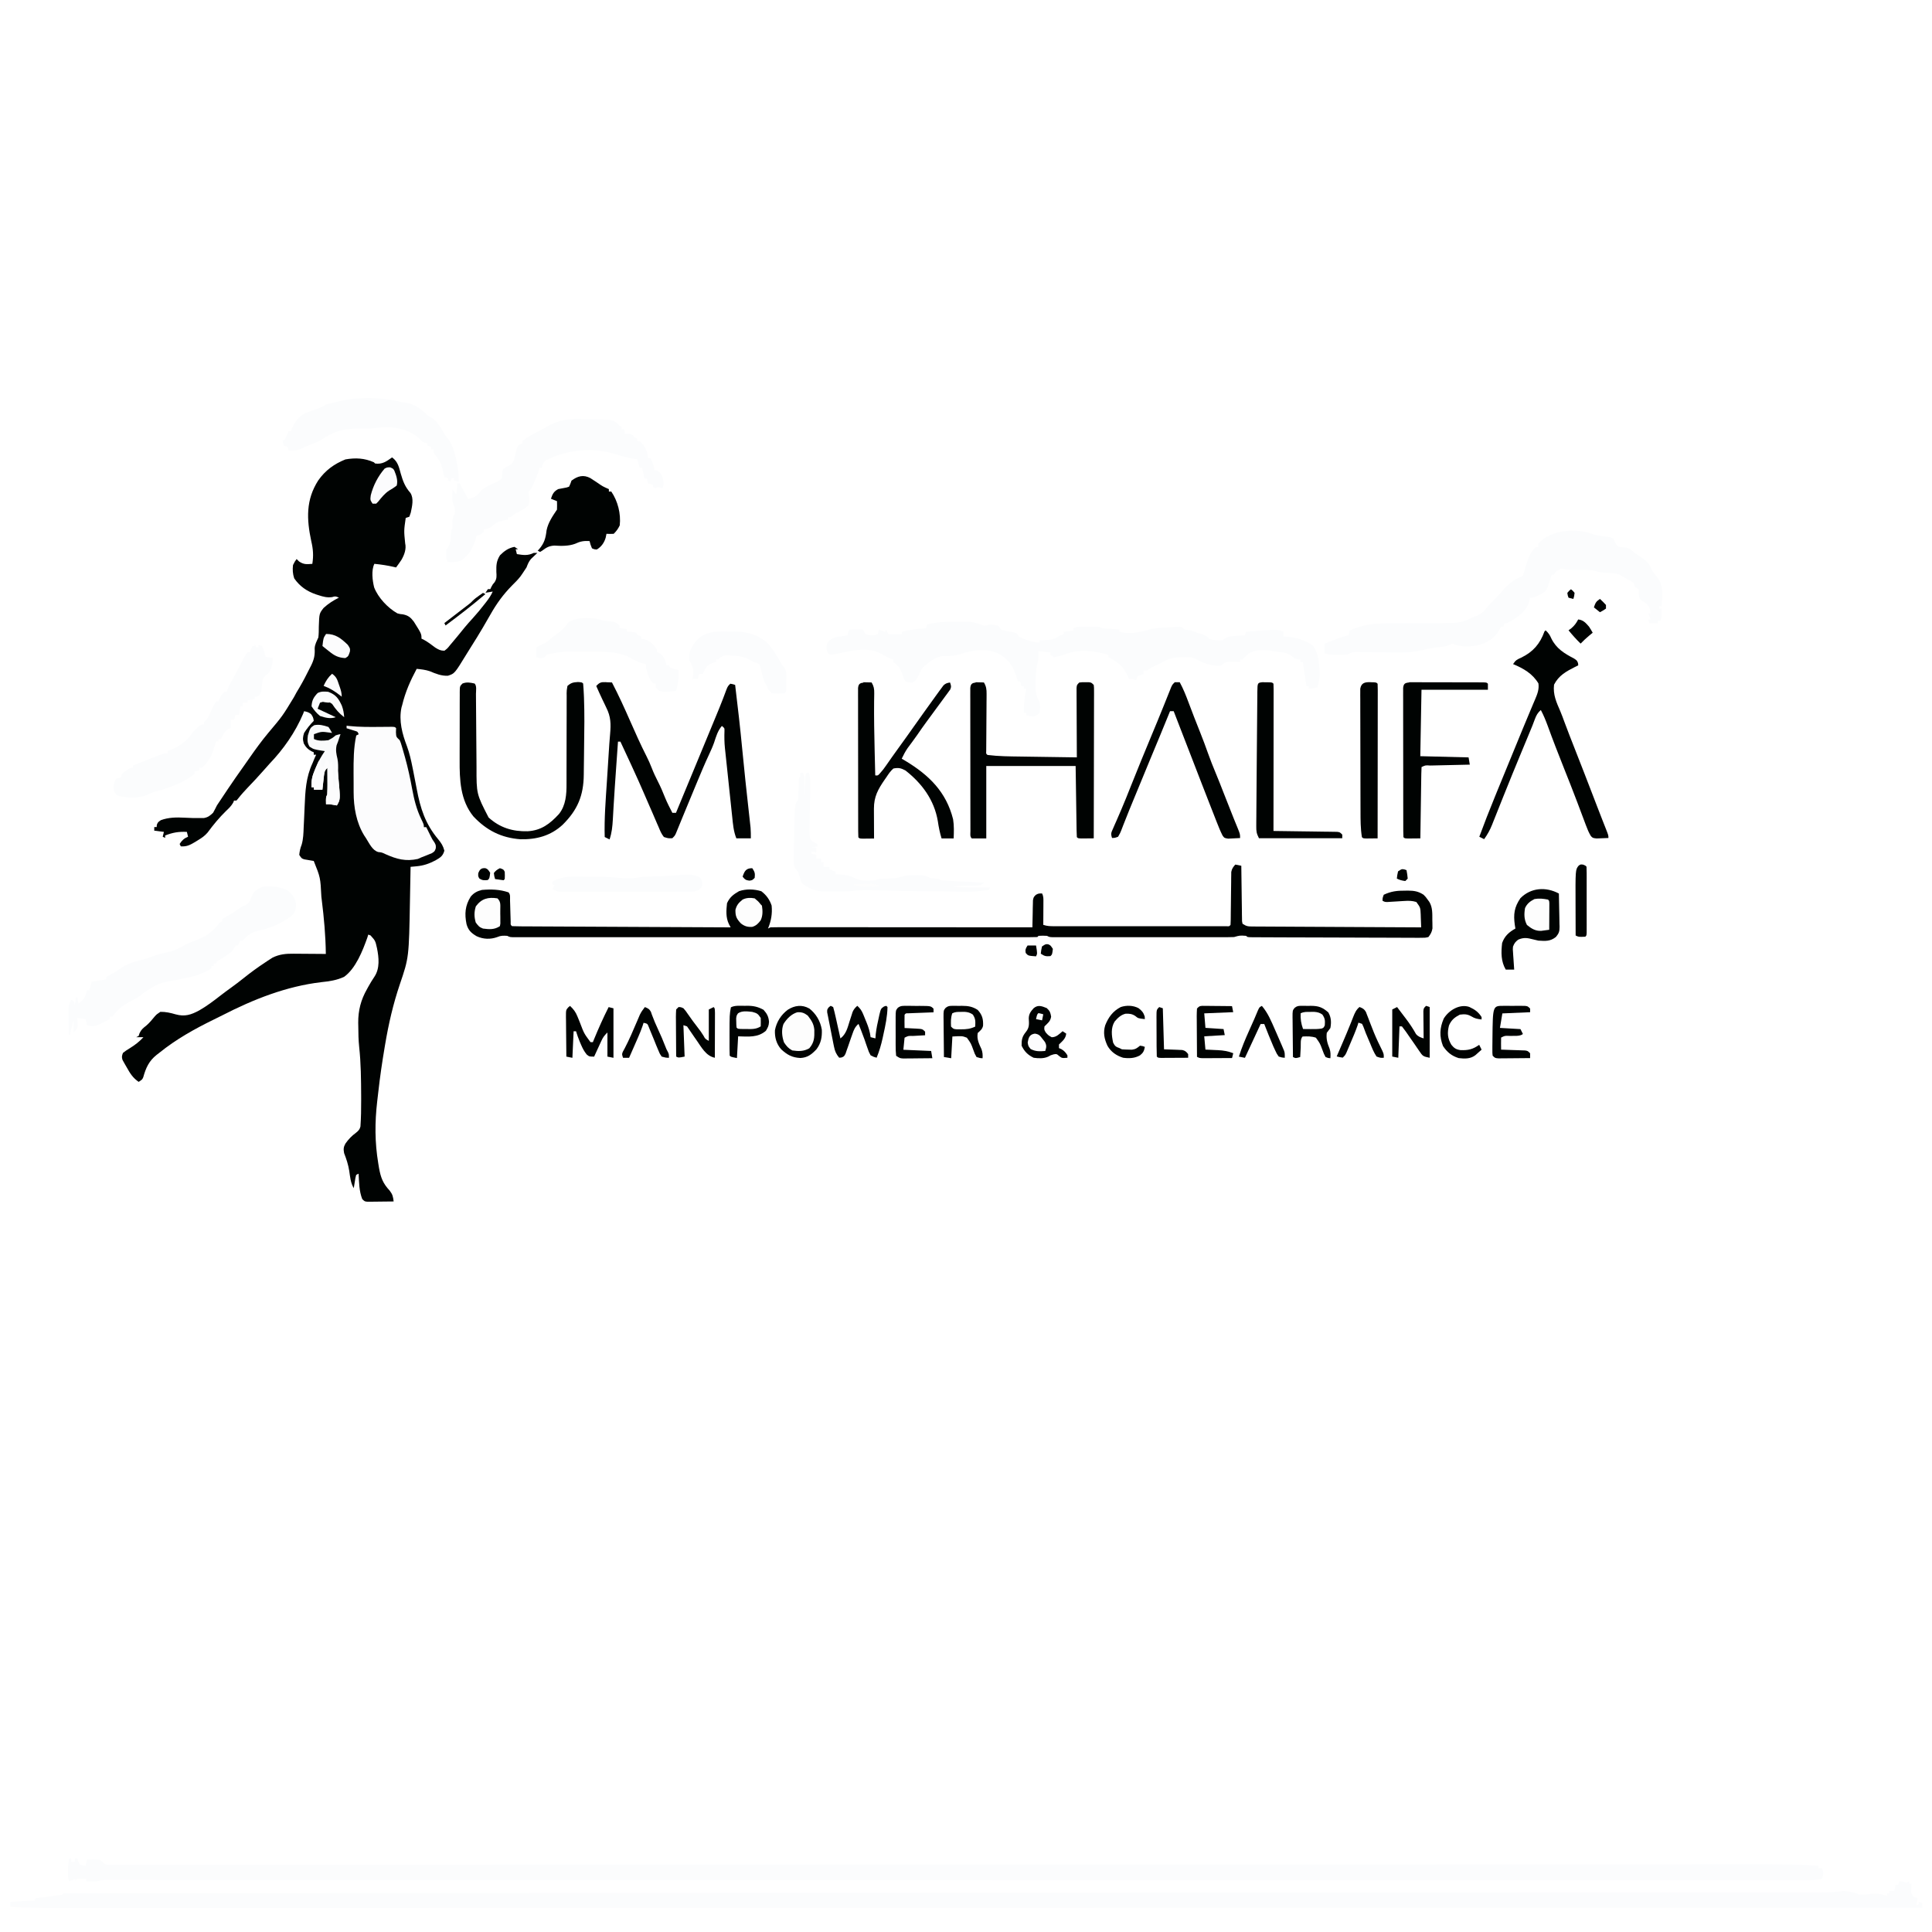 <?xml version="1.0" encoding="UTF-8"?>
<svg version="1.1" viewBox="0 0 1600 1560" width="1280" height="1280" xmlns="http://www.w3.org/2000/svg">
<path transform="translate(0)" d="m0 0h1600v1560h-1600v-1560z" fill="#FFF"/>
<path transform="translate(325,359)" d="m0 0c4.59 3.58 5.41 7.88 6.88 13.2 1.83 6.35 3.57 11 7.99 16 3.03 4.67 1.38 11.2 0.32 16.3-0.392 1.13-0.784 2.27-1.19 3.44-0.99 0.33-1.98 0.66-3 1-1.52 10.5-1.52 10.5-0.457 21 1.08 4.74-0.679 9.49-3.02 13.6-1.46 2.18-2.95 4.32-4.53 6.41-0.545-0.133-1.09-0.266-1.65-0.402-5.45-1.28-10.8-2.07-16.3-2.6-2.66 5.31-1.61 13.8-0.188 19.5 3.3 8.55 11.3 17 19.2 21.5 2.29 0.626 2.29 0.626 4.5 0.812 4.44 0.872 6.45 2.46 9.15 6.04 6.35 10.1 6.35 10.1 6.35 14.1 0.558 0.257 1.12 0.513 1.69 0.777 3.51 1.86 6.59 4.3 9.77 6.66 2.72 1.67 4.33 2.57 7.54 2.56 2.51-1.92 2.51-1.92 4.75-4.75 0.43-0.5 0.861-1 1.3-1.52 1.34-1.56 2.64-3.14 3.95-4.73 0.77-0.935 1.54-1.87 2.33-2.83 1.49-1.83 2.98-3.66 4.46-5.49 2.14-2.59 4.37-5.08 6.65-7.55 3.52-3.87 6.8-7.86 10-12 0.425-0.548 0.851-1.1 1.29-1.66 2.07-2.71 3.89-5.34 5.27-8.47-1.98 0.33-3.96 0.66-6 1 0.66-0.99 1.32-1.98 2-3h2c0.268-0.577 0.536-1.15 0.812-1.75 1.19-2.25 1.19-2.25 2.76-4 1.91-3.03 1.63-5.02 1.43-8.57-0.112-5.57 0.039-8.95 3-13.7 3.64-3.64 6.91-5.98 12-7 0.99 0.66 1.98 1.32 3 2h-2c0.33 1.32 0.66 2.64 1 4 5.26 0.848 9.08 1.46 14-1h3c-0.723 0.671-0.723 0.671-1.46 1.36-0.632 0.605-1.26 1.21-1.91 1.83-0.626 0.592-1.25 1.18-1.9 1.79-1.93 2.25-2.68 4.26-3.73 7.02-1.05 1.7-2.16 3.37-3.31 5-0.574 0.825-1.15 1.65-1.74 2.5-2.13 2.74-4.49 5.06-6.95 7.5-7.38 7.5-12.8 15-18 24.2-1.04 1.8-2.08 3.59-3.12 5.39-1.01 1.75-2.02 3.49-3.03 5.24-3.13 5.37-6.42 10.6-9.75 15.9-1.34 2.12-2.67 4.25-3.98 6.4-9.68 15.8-9.68 15.8-15.2 17.6-5.37 0.287-10.1-1.65-15-3.72-3.64-1.23-7.05-1.59-10.9-1.97-5.26 9.84-9.39 19.1-12 30-0.192 0.665-0.384 1.33-0.582 2.02-2.33 11 0.639 21.9 4.54 32.1 2.08 5.68 3.39 11.4 4.55 17.3 0.21 1.04 0.42 2.07 0.637 3.14 1 4.97 1.97 9.95 2.89 14.9 3.04 16.2 7.04 28.8 17.8 41.7 2.6 3.2 4.04 5.37 5.09 9.41-1.27 4.57-3.44 5.75-7.44 8.09-5.28 2.72-9.8 4.33-15.8 4.86-0.891 0.082-1.78 0.164-2.7 0.249l-2.04 0.177c-0.015 0.873-0.015 0.873-0.031 1.76-0.11 6.17-0.224 12.3-0.341 18.5-0.043 2.29-0.085 4.58-0.125 6.87-0.852 48-0.852 48-8.38 70.1-5.56 16.4-9.33 32.8-12.2 49.9-0.128 0.754-0.256 1.51-0.388 2.29-2.08 12.3-3.9 24.6-5.26 37-0.288 2.61-0.6 5.21-0.914 7.82-2.03 17.5-2.02 33.9 0.871 51.3 0.204 1.25 0.409 2.5 0.619 3.79 1.45 8.03 3.22 12.8 8.82 18.8 2.5 3.24 2.81 5.04 3.31 9-3.96 0.058-7.92 0.093-11.9 0.125-1.13 0.017-2.26 0.034-3.42 0.051-1.61 0.01-1.61 0.01-3.26 0.019-1.49 0.016-1.49 0.016-3.02 0.032-2.43-0.227-2.43-0.227-4.43-2.23-2.6-6.74-2.62-13.8-3-21-0.66 0.33-1.32 0.66-2 1-0.691 2.58-0.691 2.58-1.12 5.56-0.168 1.01-0.335 2.02-0.508 3.07-0.121 0.782-0.242 1.56-0.367 2.37-2.69-4.39-3.02-9.46-3.77-14.4-0.835-5.18-2.31-9.67-4.23-14.6-0.612-3.26-0.545-5.04 1.1-7.94 2.55-3.61 5.15-6.33 8.71-8.94 2-1.65 3.05-2.61 3.71-5.14 0.513-7.21 0.627-14.4 0.599-21.6-0.003-1.26-0.005-2.52-0.008-3.83-0.067-13.5-0.163-27.1-1.64-40.5-0.595-5.67-0.701-11.3-0.73-17-0.021-1.01-0.041-2.01-0.062-3.05-0.052-10.2 2.22-19 7.25-27.8 0.335-0.616 0.669-1.23 1.01-1.87 1.63-2.97 3.35-5.77 5.24-8.58 4.51-6.84 3.62-15.7 2.05-23.5-1.38-6.18-1.38-6.18-5.39-10.6-0.614-0.211-1.23-0.423-1.86-0.641-0.235 0.788-0.469 1.58-0.711 2.39-3.88 10.9-9.64 25.7-19.3 32.6-6.2 2.83-12 3.68-18.8 4.38-29.1 3.44-56.2 14.2-82.1 27.5-2.32 1.18-4.65 2.32-6.98 3.46-16.1 7.88-31.2 16.3-45.2 27.6-0.731 0.566-1.46 1.13-2.21 1.71-6.3 5.02-8.85 10.7-11 18.4-0.809 1.92-0.809 1.92-3.81 3.92-4.79-3.28-7.14-7.03-9.88-12-0.623-1.07-0.623-1.07-1.26-2.16-0.387-0.691-0.773-1.38-1.17-2.09-0.526-0.936-0.526-0.936-1.06-1.89-0.809-2.37-0.569-3.55 0.367-5.86 2.55-1.96 2.55-1.96 5.75-3.94 4.3-2.66 7.78-5.37 11.2-9.06h-6c0.66-0.33 1.32-0.66 2-1l0.75-2.25c1.36-3 2.96-4.31 5.53-6.29 2.69-2.28 4.85-4.99 7.11-7.69 1.61-1.77 1.61-1.77 4.61-3.77 4.33-0.101 8.5 0.852 12.6 2.06 7.69 2.14 12.9 0.362 19.6-3.25 6.27-3.58 11.9-7.87 17.6-12.3 2.83-2.22 5.73-4.34 8.66-6.44 3.57-2.57 7.03-5.22 10.5-7.98 5.83-4.68 11.8-9.04 18-13.1 0.698-0.465 1.4-0.93 2.11-1.41 0.673-0.433 1.35-0.867 2.04-1.31 0.586-0.38 1.17-0.761 1.78-1.15 5.75-2.86 11.2-3.35 17.5-3.26 0.767 0.003 1.53 0.006 2.32 0.009 2.42 0.011 4.85 0.036 7.27 0.062 1.65 0.01 3.31 0.019 4.96 0.027 4.03 0.022 8.07 0.056 12.1 0.098-0.168-15.1-1.52-29.8-3.38-44.8-0.105-0.863-0.21-1.73-0.318-2.61-0.799-15.9-0.799-15.9-6.31-29.6-2.54-0.493-5.09-0.9-7.65-1.3-2.35-0.695-2.35-0.695-4.35-3.7 0.273-3.07 0.858-5.64 2-8.51 1.38-4.83 1.48-9.52 1.67-14.5 0.107-2.2 0.214-4.39 0.322-6.59 0.16-3.43 0.314-6.86 0.453-10.3 0.536-12.8 1.03-24.3 6.55-36.1 0.606-1.46 1.21-2.92 1.81-4.38 0.392-0.866 0.784-1.73 1.19-2.62h-2v-2c-0.598-0.268-1.2-0.536-1.81-0.812-3.16-1.72-4.72-3.33-6.44-6.5-0.973-3.49-0.841-5.21 0.25-8.69 2.33-3.64 4.94-6.94 8-10-0.236-2.44-0.808-3.75-2.31-5.69-1.89-1.47-3.35-1.91-5.69-2.31-0.245 0.669-0.49 1.34-0.742 2.03-6.52 15.4-16.3 29.4-27.8 41.4-1.64 1.77-3.23 3.58-4.81 5.41-4.29 4.94-8.79 9.67-13.3 14.4-2.68 2.84-5.27 5.64-7.67 8.72-0.826 0.996-0.826 0.996-1.67 2.01h-2c-0.235 0.565-0.469 1.13-0.711 1.71-1.59 2.83-3.56 4.68-5.91 6.91-5.68 5.55-10.6 11.5-15.3 17.9-2.32 2.68-4.6 4.28-7.62 6.12-0.938 0.581-1.88 1.16-2.84 1.76-4.21 2.46-6.71 3.83-11.7 3.55-0.33-0.66-0.66-1.32-1-2 2.01-3.02 3.63-4.61 7-6-0.33-1.32-0.66-2.64-1-4-6.72-0.32-11.8 0.521-18 3v2c-0.66-0.33-1.32-0.66-2-1 0.33-1.32 0.66-2.64 1-4-2.64-0.33-5.28-0.66-8-1v-3h2c0.041-0.598 0.083-1.2 0.125-1.81 0.875-2.19 0.875-2.19 3.31-3.88 6.44-2.37 12.9-2.43 19.7-2.06 4.39 0.234 8.74 0.38 13.1 0.305 0.979-0.012 1.96-0.025 2.97-0.037 3.44-0.656 5.05-1.98 7.55-4.4 1.12-2.01 2.17-4.06 3.19-6.12 1.35-2.12 2.77-4.2 4.19-6.28 1.58-2.32 3.13-4.66 4.67-7 4.39-6.64 9.01-13.1 13.6-19.6 1.55-2.19 3.09-4.39 4.62-6.59 4.91-7.05 9.89-13.9 15.4-20.5 11.8-14 11.8-14 21.2-29.5 1.39-2.78 2.97-5.39 4.59-8.04 3.09-5.29 5.91-10.7 8.62-16.2 0.402-0.784 0.804-1.57 1.22-2.38 2.36-4.89 3.08-8.43 2.79-13.8 0.087-3.34 1.73-6.07 3.05-9.11 0.37-2.98 0.36-5.94 0.375-8.94 0.371-10.9 0.371-10.9 3.96-15.5 3.79-3.51 8.06-6.24 12.7-8.54-2.92-1.25-2.92-1.25-5.7-0.438-4.08 0.541-7.27-0.316-11.1-1.56-1.06-0.336-1.06-0.336-2.13-0.679-7.56-2.58-13.5-6.64-18.1-13.3-1.23-3.7-1.45-7.15-1-11 1.5-3 1.5-3 3-5 0.66 0.66 1.32 1.32 2 2 4.02 2.68 6.25 2.32 11 2 1.08-6.82 0.697-12.1-0.875-18.8-3.89-18.2-4.55-34.2 5.77-50.3 5.83-8.3 13.1-13.6 22.5-17.4 8.32-1.46 15.8-1.11 23.6 2.38 0.33 0.33 0.66 0.66 1 1 5.92 0.867 9.37-1.71 14-5z" fill="#000302"/>
<path transform="translate(1575,1538)" d="m0 0c0.619 0.186 1.24 0.371 1.88 0.562 2.17 0.674 2.17 0.674 4.12-0.562v2h2c-0.065 1.99-0.13 3.97-0.195 5.96 0.063 2.36 0.063 2.36 2.2 5.04 0.99 0.33 1.98 0.66 3 1-0.33 1.98-0.66 3.96-1 6 0.66-0.33 1.32-0.66 2-1v-2c0.99 0.33 1.98 0.66 3 1v4c-47.9 0.005-95.8 0.011-144 0.016-0.937 9.98e-5 -1.87 2e-4 -2.84 3.02e-4 -100 0.011-201 0.02-301 0.026-2.23 1.39e-4 -4.46 2.79e-4 -6.69 4.18e-4 -46.8 0.003-93.6 0.006-140 0.008-23.5 0.001-47 0.003-70.6 0.004-3.55 1.99e-4 -7.1 3.97e-4 -10.6 5.95e-4 -54.6 0.003-109 0.007-164 0.013-1.76 2.05e-4 -1.76 2.05e-4 -3.56 4.15e-4 -18.9 0.002-37.9 0.004-56.8 0.007-54.6 0.007-109 0.013-164 0.015-1.12 5.35e-5 -2.24 1.07e-4 -3.4 1.62e-4 -24.6 0.001-49.3 0.002-73.9 0.003-9.91 2.62e-4 -19.8 5.62e-4 -29.7 8.76e-4 -1.63 5.01e-5 -1.63 5.01e-5 -3.29 1.01e-4 -34.9 0.001-69.9 0.005-105 0.011-35.2 0.006-70.4 0.009-106 0.007-4.86-2.03e-4 -9.73-3.7e-4 -14.6-5.16e-4 -1.43-4.48e-5 -1.43-4.48e-5 -2.89-9.05e-5 -15.1-3.81e-4 -30.2 0.003-45.3 0.007-14.8 0.004-29.7 0.005-44.5 0.002-8.71-0.002-17.4-6.92e-4 -26.1 0.004-5.78 0.003-11.6 0.003-17.4-9.16e-4 -3.28-0.002-6.55-0.002-9.83 0.002-12.5 0.013-25 0.011-37.5-1.13v-4c9.9-0.495 9.9-0.495 20-1 0.33-0.66 0.66-1.32 1-2 2.05-0.274 4.11-0.532 6.17-0.719 3.29-0.328 6.55-0.791 9.83-1.28 1.11-0.165 2.23-0.33 3.38-0.5 2.54-0.229 2.54-0.229 3.62-1.5 3.19-0.101 6.35-0.136 9.54-0.129 1.02-0.002 2.04-0.004 3.09-0.006 3.47-0.005 6.94-0.003 10.4-8.11e-4 2.5-0.002 5.01-0.005 7.51-0.008 5.49-0.006 11-0.008 16.5-0.008 8.22 4.39e-4 16.4-0.005 24.7-0.011 14-0.011 28-0.017 42-0.021 14.2-0.004 28.4-0.01 42.6-0.018 0.895-5.38e-4 1.79-0.001 2.71-0.002 4.56-0.003 9.13-0.006 13.7-0.008 32.1-0.02 64.1-0.035 96.2-0.048 33.8-0.014 67.6-0.029 101-0.049 1.02-5.86e-4 2.03-0.001 3.08-0.002 11.4-0.007 22.7-0.013 34.1-0.02 21-0.012 42-0.024 63.1-0.036 1.58-8.94e-4 1.58-8.94e-4 3.19-0.002 50.1-0.028 100-0.054 150-0.078 3.32-0.002 6.65-0.003 9.97-0.005 33.4-0.016 66.8-0.033 100-0.049 34.5-0.017 69-0.034 103-0.051 3.32-0.002 6.65-0.003 9.97-0.005 50-0.025 100-0.05 150-0.079 1.58-8.93e-4 1.58-8.93e-4 3.19-0.002 21-0.012 42-0.024 63-0.036 11.4-0.007 22.7-0.013 34.1-0.02 1.02-5.85e-4 2.03-0.001 3.08-0.002 33.8-0.019 67.6-0.035 101-0.048 32-0.013 64-0.029 95.9-0.048 4.55-0.003 9.11-0.006 13.7-0.008 0.893-5.37e-4 1.79-0.001 2.71-0.002 14.2-0.008 28.3-0.013 42.5-0.017 13.9-0.004 27.8-0.011 41.7-0.022 8.16-0.006 16.3-0.01 24.5-0.009 6.05 3.88e-5 12.1-0.005 18.1-0.012 2.44-0.002 4.88-0.002 7.32-0.001 3.3 0.002 6.6-0.003 9.9-0.009 1.43 0.003 1.43 0.003 2.88 0.006 4.91-0.016 9.54-0.381 14.4-1.14 3.05 0.305 3.05 0.305 5.88 0.875 0.946 0.183 1.89 0.366 2.87 0.555 2.26 0.57 2.26 0.57 3.26 1.57 4 0.138 7.49 0.092 11.4-0.625 4.52-0.476 8.22 0.434 12.6 1.62v-2h2v-2h4c0.33-1.65 0.66-3.3 1-5h2c0.33-0.99 0.66-1.98 1-3z" fill="#FBFCFD"/>
<path transform="translate(57,1519)" d="m0 0h2v3h3v-3h2c0.34 1.21 0.34 1.21 0.688 2.44 0.433 0.846 0.866 1.69 1.31 2.56 2.55 0.894 2.55 0.894 5 1 0.33-1.65 0.66-3.3 1-5 9.17-0.153 9.17-0.153 12 1 0.447 0.501 0.893 1 1.35 1.52 2.05 1.84 2.97 1.86 5.68 1.85 0.826 0.007 1.65 0.014 2.5 0.021 0.91-0.008 1.82-0.015 2.76-0.023 1.46 0.006 1.46 0.006 2.94 0.011 3.29 0.009 6.58-0.004 9.87-0.016 2.38 0.002 4.75 0.005 7.13 0.01 5.2 0.007 10.4 0.004 15.6-0.007 7.79-0.016 15.6-0.015 23.4-0.011 13.3 0.007 26.6 3.03e-4 39.8-0.014 13.5-0.015 26.9-0.023 40.4-0.023 1.27-2.16e-5 1.27-2.16e-5 2.57-4.36e-5 4.33-4.21e-5 8.66 2.47e-5 13 1.32e-4 31.4 5.67e-4 62.8-0.013 94.1-0.035 31.1-0.021 62.2-0.035 93.3-0.041 0.965-1.76e-4 1.93-3.52e-4 2.93-5.33e-4 9.8-0.002 19.6-0.003 29.4-0.005 20.9-0.003 41.9-0.008 62.8-0.012 0.998-2.27e-4 2-4.54e-4 3.03-6.88e-4 47.5-0.011 95.1-0.032 143-0.054 5.26-0.002 10.5-0.005 15.8-0.007 1.56-7.35e-4 1.56-7.35e-4 3.16-0.001 11.6-0.005 23.2-0.011 34.8-0.016 1.57-7.29e-4 1.57-7.29e-4 3.17-0.001 48.6-0.022 97.1-0.04 146-0.056 3.15-0.001 6.3-0.002 9.45-0.003 46.5-0.015 92.9-0.029 139-0.041 3.02-7.7e-4 6.05-0.002 9.07-0.002 17.9-0.005 35.9-0.009 53.8-0.013 45.7-0.011 91.5-0.026 137-0.049 19.6-0.01 39.2-0.019 58.8-0.026 0.894-3.11e-4 1.79-6.23e-4 2.71-9.44e-4 8.87-0.003 17.7-0.006 26.6-0.009 4.33-0.001 8.66-0.003 13-0.004 0.849-2.71e-4 1.7-5.42e-4 2.57-8.22e-4 13.4-0.004 26.8-0.012 40.2-0.021 13.2-0.009 26.4-0.015 39.6-0.016 7.73-0.001 15.5-0.005 23.2-0.013 5.76-0.006 11.5-0.006 17.3-0.004 2.3-1.64e-4 4.61-0.002 6.91-0.006 14.8-0.023 29.5 0.348 44.3 1.12v2h3c1.21 3.64 1.21 5.36 0 9-5.32 1.1-10.4 1.14-15.8 1.12-1.49 0.002-1.49 0.002-3.01 0.004-3.35 0.003-6.69-0.002-10-0.006-2.43 4.36e-4 -4.85 0.001-7.28 0.003-5.3 0.002-10.6 4.22e-4 -15.9-0.004-7.94-0.006-15.9-0.006-23.8-0.005-13.5 0.001-27.1-0.002-40.6-0.008-13.7-6e-3 -27.4-0.01-41.1-0.011-0.865-7.18e-5 -1.73-1.44e-4 -2.62-2.18e-4 -4.41-3.55e-4 -8.82-6.72e-4 -13.2-9.74e-4 -31-0.002-61.9-0.009-92.9-0.018-32.6-0.009-65.3-0.017-97.9-0.02-1.47-1.61e-4 -1.47-1.61e-4 -2.98-3.25e-4 -11-0.001-22-0.002-32.9-0.003-20.3-2e-3 -40.6-0.004-60.9-0.007-1.02-1.2e-4 -2.03-2.41e-4 -3.08-3.64e-4 -48.4-0.006-96.7-0.015-145-0.024-3.21-6.28e-4 -6.42-0.001-9.63-0.002-32.2-0.006-64.5-0.013-96.7-0.019-33.3-0.007-66.6-0.013-99.9-0.02-3.21-6.27e-4 -6.42-0.001-9.63-0.002-48.3-0.009-96.7-0.018-145-0.024-1.02-1.21e-4 -2.03-2.41e-4 -3.08-3.66e-4 -20.3-0.002-40.6-0.005-60.8-0.007-11-0.001-21.9-0.002-32.9-0.003-0.981-1.06e-4 -1.96-2.13e-4 -2.97-3.23e-4 -32.6-0.004-65.2-0.011-97.9-0.021-30.9-0.009-61.8-0.015-92.6-0.017-4.4-3.03e-4 -8.79-6.44e-4 -13.2-0.001-1.29-1.06e-4 -1.29-1.06e-4 -2.61-2.13e-4 -13.7-0.001-27.4-0.006-41-0.012-13.4-0.006-26.9-0.008-40.3-0.007-7.89 7.64e-4 -15.8-0.001-23.7-0.007-5.84-0.004-11.7-0.003-17.5-1.02e-4 -2.36 4.25e-4 -4.72-8.63e-4 -7.08-0.004-3.18-0.004-6.37-0.002-9.55 0.002-0.925-0.003-1.85-0.005-2.8-0.008-1.27 0.003-1.27 0.003-2.56 0.007-0.726-1.56e-4 -1.45-3.12e-4 -2.2-4.73e-4 -2.12 0.13-3.98 0.583-6.03 1.12-1.58 0.066-3.17 0.086-4.75 0.062-0.799-0.009-1.6-0.018-2.42-0.027-0.603-0.012-1.21-0.023-1.83-0.035v-2h-8c-0.33 0.66-0.66 1.32-1 2v-2c-1.65 0.66-3.3 1.32-5 2-1.34-2.69-1.13-4.81-1.12-7.81-0.003-1.04-0.005-2.08-0.008-3.14 0.122-2.8 0.499-5.32 1.13-8.04z" fill="#FBFCFD"/>
<path transform="translate(798 495)" d="m0 0c0.772-0.021 1.54-0.043 2.34-0.065 5.53-0.033 9.48 1.24 14.6 3.31 2.56-0.329 2.56-0.329 5-1 3.69 0.25 3.69 0.25 7 1 0.99 1.49 0.99 1.49 2 3 3.45 1.19 6.7 1.96 10.3 2.44 2.69 0.562 2.69 0.562 4.69 3.56 5.39 2.86 10.9 4.47 17 5v-2c1.21-0.056 1.21-0.056 2.45-0.113 1.07-0.066 2.14-0.131 3.24-0.199 1.06-0.058 2.11-0.116 3.2-0.176 3.37-0.555 5.29-1.64 8.11-3.51 0.99-0.33 1.98-0.66 3-1v-2c2.64-0.33 5.28-0.66 8-1v-2c2.38-1.19 3.85-1.13 6.5-1.13 1.33-0.002 1.33-0.002 2.69-0.004 0.928 0.004 1.86 0.008 2.81 0.012 1.39-0.006 1.39-0.006 2.81-0.012 0.887 0.001 1.77 0.003 2.69 0.004 0.815 0.001 1.63 0.002 2.47 0.003 2.03 0.129 2.03 0.129 4.03 1.13 2.37 0.23 4.75 0.411 7.12 0.562 1.28 0.084 2.56 0.168 3.88 0.254 1.48 0.091 1.48 0.091 2.99 0.184v2c8.65 2.1 16.9 0.623 25.2-2.03 4.35-1.12 8.42-1.42 12.9-1.59 1.18-0.058 1.18-0.058 2.38-0.117 2.17-0.102 4.33-0.182 6.5-0.258 0.967-0.049 1.93-0.098 2.93-0.148 2.07 0.148 2.07 0.148 4.07 2.15 2 0.355 4 0.686 6 1 1.68 0.639 3.35 1.3 5 2 0.681 0.165 1.36 0.33 2.06 0.5 3.31 0.854 5.52 2.09 7.94 4.5 2.26 0.577 2.26 0.577 4.81 0.812 0.852 0.11 1.7 0.219 2.58 0.332 2.7 0.057 2.7 0.057 4.97-1.59 3.39-2 6.04-2.06 9.95-2.24 1.25-0.066 2.51-0.131 3.8-0.199 0.953-0.037 1.91-0.075 2.89-0.113 0.33-0.99 0.66-1.98 1-3 26.4-2.28 26.4-2.28 31 0v4c0.965 0.004 0.965 0.004 1.95 0.008 8.11 0.347 15.2 2.59 22.1 6.99 4.42 5.87 5.36 12.3 5.75 19.4 0.055 0.725 0.111 1.45 0.168 2.2 0.292 4.92-0.321 8.7-1.92 13.4-4.75 1-4.75 1-7 1v-2h-2c-0.99-6.6-1.98-13.2-3-20h-2v-2c-0.722-0.083-1.44-0.165-2.19-0.25-2.81-0.75-2.81-0.75-5.09-2.72-3.18-2.37-5.26-2.75-9.16-3.21-1.09-0.138-2.18-0.276-3.31-0.418-1.07-0.13-2.15-0.26-3.25-0.395-1.03-0.188-2.06-0.376-3.12-0.57-5.61-0.839-11.9-0.212-16.9 2.57-1.69 1.65-3.36 3.31-5 5h-2v2c-0.82-0.035-1.64-0.07-2.48-0.105-1.08-0.027-2.16-0.054-3.27-0.082-1.07-0.035-2.13-0.07-3.23-0.105-3.4 0.33-4.41 1.23-7.02 3.29-6.91 0.608-14.8-2.13-20.7-5.61-4.27-1.81-7.6-1.66-12.2-1.33-0.764 0.028-1.53 0.055-2.32 0.084-5.74 0.346-9.86 2.02-14.8 4.85-4.31 2.13-4.31 2.13-6.24 3.07-2.02 1.03-2.02 1.03-4.76 2.93h-3v3c-1.21 0.402-1.21 0.402-2.44 0.812-0.846 0.392-1.69 0.784-2.56 1.19-0.33 0.99-0.66 1.98-1 3-0.99-0.33-1.98-0.66-3-1h-3c-0.402-0.978-0.402-0.978-0.812-1.98-3.66-8.16-8.22-12.2-16.2-16v-2c-12.6-3.56-24.7-4.99-37 0-2.69 0.867-5.21 1.47-8 2-0.99-0.66-1.98-1.32-3-2v-2c-3.3-0.33-6.6-0.66-10-1 0.041 0.949 0.083 1.9 0.125 2.88 0.012 2.96-0.41 5.5-1.12 8.38-1.11 5.17-1.26 10.2-1.31 15.5-0.026 1.22-0.026 1.22-0.053 2.47 0.004 5.1 0.84 8.24 3.37 12.8 0.593 3.1 0.642 5.91 0 9-2.12 2.12-2.12 2.12-5 3-3.31-0.312-3.31-0.312-6-1v-2h-2c-0.227-6.93 0.58-13.2 2-20h-2v-2h-2c-0.33-1.32-0.66-2.64-1-4h-2c-0.329-1.18-0.329-1.18-0.664-2.38-2.85-9.44-6.43-15.6-15.1-20.6-10.6-4.66-20.8-3.14-31.4 0.223-4.76 1.43-8.88 2.01-13.9 1.76-6.86 0.055-13.3 5.44-18 10-1.27 2.02-2.24 4.01-3.18 6.2-1.19 2.62-2.43 4.19-4.82 5.8-2.97-0.047-2.97-0.047-6-1-1.5-2.58-1.5-2.58-2.56-5.81-1.65-4.98-3.23-7.07-7.44-10.2v-2c-0.712-0.266-1.42-0.531-2.16-0.805-2.94-1.24-5.57-2.75-8.34-4.32-10.5-5.23-20.9-2.93-31.9-0.629-9.31 1.93-9.31 1.93-11.5 0.691-1.68-2.89-1.65-4.65-1.12-7.94 2.2-3.46 4.03-4.76 8-5.75 3-0.506 5.98-0.923 9-1.25 0.217-0.959 0.217-0.959 0.438-1.94 0.562-2.06 0.562-2.06 1.56-3.06 1.85-0.072 3.71-0.084 5.56-0.062 1.01 0.009 2.02 0.018 3.07 0.027 1.17 0.017 1.17 0.017 2.37 0.035 0.389 0.965 0.389 0.965 0.785 1.95 0.401 0.677 0.802 1.35 1.21 2.05 3.86 0.912 6.22 1.26 10 0 0.733-2.02 0.733-2.02 1-4 2.48 0.99 2.48 0.99 5 2 0.33-0.66 0.66-1.32 1-2 0.66 1.32 1.32 2.64 2 4h11v-2c6.64-1.92 13.1-2.56 20-3 0.33-0.99 0.66-1.98 1-3 9.11-3.04 20.5-2.11 30.1-2.25z" fill="#FBFCFD"/>
<path transform="translate(1023,696)" d="m0 0c2.47 0.495 2.47 0.495 5 1 0.006 0.597 0.012 1.19 0.018 1.81 0.064 6.2 0.148 12.4 0.245 18.6 0.033 2.31 0.061 4.63 0.084 6.94 0.033 3.32 0.086 6.64 0.142 9.96 0.006 1.04 0.013 2.08 0.019 3.15 0.02 0.961 0.04 1.92 0.06 2.91 0.017 1.27 0.017 1.27 0.034 2.57 0.132 0.681 0.263 1.36 0.399 2.06 3.46 2.31 4.78 2.26 8.87 2.28 1.22 0.011 2.45 0.022 3.71 0.034 1.36 0.002 2.72 0.005 4.08 0.007 1.43 0.009 2.86 0.019 4.29 0.03 3.88 0.027 7.76 0.043 11.6 0.055 4.06 0.016 8.11 0.042 12.2 0.068 7.68 0.047 15.4 0.084 23 0.117 8.74 0.038 17.5 0.088 26.2 0.138 18 0.103 36 0.193 54 0.273-0.087-2.75-0.194-5.5-0.312-8.25-0.034-1.17-0.034-1.17-0.068-2.36-0.259-5.79-0.259-5.79-3.62-10.4-3.39-1.09-6.48-1.07-10-0.844-0.922 0.053-1.84 0.106-2.79 0.16-0.951 0.061-1.9 0.121-2.88 0.184-1.9 0.12-3.8 0.234-5.7 0.344-0.837 0.053-1.67 0.107-2.54 0.162-2.08-0.006-2.08-0.006-4.08-1.01 0-2.31 0-2.31 1-5 5.98-2.84 11.1-3.47 17.6-3.38 1.23-0.017 1.23-0.017 2.48-0.035 5.03 0.024 8.58 0.574 12.9 3.41 1.86 1.9 1.86 1.9 3.31 3.94 0.491 0.669 0.982 1.34 1.49 2.03 2.75 4.67 2.42 9.71 2.45 15 0.031 1.2 0.031 1.2 0.062 2.42 0.005 0.778 0.01 1.56 0.016 2.36 0.009 0.702 0.019 1.4 0.028 2.13-0.497 3.01-1.49 4.74-3.36 7.16-2.71 0.618-2.71 0.618-6.05 0.608-1.9 0.013-1.9 0.013-3.83 0.025-1.4-0.016-2.81-0.033-4.21-0.05-1.48 2.27e-4 -2.95 0.003-4.43 0.007-4.01 0.006-8.02-0.02-12-0.051-4.19-0.028-8.39-0.028-12.6-0.031-7.04-0.009-14.1-0.037-21.1-0.077-9.94-0.057-19.9-0.079-29.8-0.095-6.87-0.012-13.7-0.033-20.6-0.055-1.67-0.005-3.34-0.011-5.01-0.015-4.76-0.014-9.52-0.034-14.3-0.061-1.44-0.008-2.89-0.014-4.33-0.018-1.96-0.006-3.93-0.019-5.89-0.033-1.1-0.006-2.2-0.011-3.34-0.017-2.46-0.137-2.46-0.137-3.46-1.14-5.18-0.371-5.18-0.371-10 1-2.01 0.096-4.02 0.126-6.04 0.127-1.29 0.003-2.57 0.006-3.9 0.009-1.43-0.002-2.87-0.004-4.3-0.006-1.5 0.001-3.01 0.003-4.51 0.005-4.09 0.005-8.19 0.003-12.3-3.79e-4 -4.28-0.003-8.55-1.85e-4 -12.8 0.001-7.18 0.002-14.4-5.83e-4 -21.5-0.005-8.31-0.005-16.6-0.004-24.9 0.002-7.13 0.005-14.3 0.005-21.4 0.003-4.26-0.002-8.52-0.002-12.8 0.002-4.01 0.003-8.01 8.98e-4 -12-0.005-1.47-0.001-2.95-9.36e-4 -4.42 0.001-2 0.003-4.01-0.001-6.01-0.006-1.12-3.77e-4 -2.25-7.54e-4 -3.41-0.001-2.63-0.126-2.63-0.126-4.63-1.13-3.54-0.167-3.54-0.167-7 0-0.33 0.33-0.66 0.66-1 1-2.32 0.1-4.62 0.134-6.94 0.126-1.11 0.002-1.11 0.002-2.24 0.004-2.51 0.004-5.01 1.61e-4 -7.52-0.003-1.8 0.001-3.6 0.003-5.41 0.005-4.98 0.004-9.95 0.002-14.9-9.86e-4 -5.36-0.002-10.7 0.001-16.1 0.004-10.5 0.004-21 0.003-31.5 5.87e-4 -8.53-0.002-17.1-0.003-25.6-0.001-1.21 1.53e-4 -2.42 3.06e-4 -3.67 4.64e-4 -2.46 3.2e-4 -4.92 6.44e-4 -7.39 9.73e-4 -23.1 0.003-46.2-4.33e-4 -69.3-0.006-19.9-0.004-39.7-0.004-59.6 9.19e-4 -23 0.005-46.1 0.007-69.1 0.004-2.45-3.19e-4 -4.91-6.33e-4 -7.36-9.43e-4 -1.21-1.54e-4 -2.41-3.09e-4 -3.66-4.68e-4 -8.53-8.65e-4 -17.1 5.98e-4 -25.6 0.003-10.4 0.003-20.8 0.002-31.2-0.003-5.3-0.003-10.6-0.004-15.9-3.51e-4 -4.85 0.003-9.7 0.001-14.5-0.004-1.76-0.001-3.52-5.33e-4 -5.28 0.002-2.38 0.003-4.76-4.49e-5 -7.14-0.005-0.696 0.002-1.39 0.005-2.11 0.007-4.73-0.019-4.73-0.019-6.96-1.13-3.11-0.208-5.37-0.278-8.25 1-5.69 2.07-11.6 1.85-17.1-0.688-4.42-2.6-6.96-4.92-8.38-10-1.7-8.44-1.25-15.3 3.46-22.8 2.62-3.13 5.35-4.56 9.29-5.54 7.7-0.658 14.7-0.457 22 2 1.77 1.77 1.21 4.35 1.28 6.75 0.056 1.75 0.056 1.75 0.113 3.53 0.07 2.48 0.141 4.96 0.211 7.44 0.056 1.75 0.056 1.75 0.113 3.53 0.03 1.08 0.061 2.16 0.092 3.27-0.086 2.43-0.086 2.43 1.19 3.48 2.34 0.11 4.65 0.155 6.99 0.158 0.74 0.005 1.48 0.01 2.24 0.015 2.5 0.015 5 0.024 7.49 0.032 1.78 0.01 3.57 0.02 5.35 0.03 4.86 0.027 9.71 0.048 14.6 0.068 5.07 0.022 10.1 0.049 15.2 0.076 9.61 0.05 19.2 0.095 28.8 0.138 10.9 0.049 21.9 0.104 32.8 0.16 22.5 0.114 45 0.221 67.5 0.323-0.729-1.38-0.729-1.38-1.47-2.79-2.62-5.53-2.16-11.2-1.53-17.2 2.24-5 5.29-7.3 10-10 5.88-1.96 12.5-1.76 18.4 0.062 4.19 3.17 6.9 6.96 8.56 11.9 0.648 6.91-0.404 12.6-3 19 0.66-0.33 1.32-0.66 2-1 2.83-0.096 5.64-0.13 8.48-0.12 0.888-8.54e-4 1.78-0.002 2.69-0.003 2.99-0.002 5.99 0.004 8.98 0.009 2.14 2.82e-4 4.28 1.24e-4 6.41-4.43e-4 5.82-2.88e-4 11.6 0.006 17.5 0.013 6.08 0.006 12.2 0.007 18.2 0.008 11.5 0.003 23 0.011 34.5 0.021 13.1 0.011 26.2 0.017 39.3 0.022 27 0.011 53.9 0.028 80.9 0.05 0.014-1.11 0.014-1.11 0.028-2.25 0.054-3.36 0.137-6.71 0.222-10.1 0.014-1.17 0.028-2.33 0.043-3.54 0.048-1.68 0.048-1.68 0.098-3.39 0.031-1.55 0.031-1.55 0.064-3.13 0.546-2.64 0.546-2.64 2.4-4.5 2.15-1.14 2.15-1.14 5.15-1.14 1.3 2.61 1.11 4.53 1.1 7.45-0.003 1.08-0.006 2.15-0.01 3.26-0.008 1.13-0.017 2.26-0.025 3.42-0.005 1.14-0.009 2.27-0.014 3.44-0.012 2.81-0.028 5.62-0.049 8.43 3.27 1.09 5.65 1.13 9.09 1.13 1.27 0.003 2.55 0.006 3.86 0.009 1.41-0.002 2.83-0.004 4.24-0.006 1.49 0.001 2.97 0.003 4.46 0.005 4.04 0.005 8.08 0.003 12.1-3.79e-4 4.22-0.003 8.44-1.85e-4 12.7 0.001 7.09 0.002 14.2-5.81e-4 21.3-0.005 8.2-0.005 16.4-0.004 24.6 0.002 7.04 0.005 14.1 0.005 21.1 0.003 4.21-0.002 8.41-0.002 12.6 0.002 3.95 0.003 7.9 9.04e-4 11.9-0.005 1.45-0.001 2.91-9.33e-4 4.36 0.001 1.98 0.003 3.95-0.001 5.93-0.006 1.11-3.77e-4 2.22-7.54e-4 3.36-0.001 2.42 0.154 2.42 0.154 3.47-1.13 0.107-1.42 0.146-2.85 0.158-4.27 0.015-1.36 0.015-1.36 0.031-2.75 0.007-0.988 0.015-1.98 0.022-3 0.028-2.07 0.057-4.15 0.086-6.22 0.041-3.29 0.078-6.57 0.104-9.86 0.028-3.16 0.073-6.32 0.122-9.48 0.003-0.982 0.007-1.96 0.01-2.98 0.017-0.917 0.033-1.83 0.05-2.78 0.008-0.805 0.016-1.61 0.025-2.44 0.481-2.73 1.6-4.15 3.39-6.22z" fill="#000302"/>
<path transform="translate(1321,423)" d="m0 0c2.22 0.407 4.45 0.759 6.69 1.06 6.11 0.838 6.11 0.838 8.31 1.94 0.667 1.33 1.33 2.67 2 4 1.06 1.81 1.06 1.81 3 3 1.95 0.22 3.91 0.438 5.87 0.496 3.05 0.721 4.76 2.49 7.13 4.5 1.85 1.25 3.71 2.5 5.56 3.75 4.21 3.05 6.61 5.33 8.47 10.2 1.19 2.57 2.87 4.33 4.72 6.47 5.15 6.99 3.82 15.4 3.25 23.6h-2v2h2c0.125 7.75 0.125 7.75-1 10h-2v2h-7c-0.33-0.99-0.66-1.98-1-3h2c-0.66-1.65-1.32-3.3-2-5h2c-0.709-4.76-0.709-4.76-3.66-8.3-0.629-0.376-1.26-0.753-1.91-1.14-3.29-2.03-3.29-2.03-4.01-4.58-0.161-1.99-0.295-3.99-0.426-5.98-0.99-0.66-1.98-1.32-3-2-0.33-0.99-0.66-1.98-1-3-2.18-1.62-2.18-1.62-4.81-3.06-0.873-0.507-1.75-1.01-2.64-1.54-0.839-0.463-1.68-0.926-2.54-1.4-0.626-0.38-1.25-0.761-1.9-1.15-2.97-1.2-5.73-1.21-8.91-1.35-3.77-0.165-6.95-0.429-10.6-1.53-4.34-1.17-8.16-1.16-12.6-1.04-4.4 0.1-8.52 0.134-12.9-0.516-3.16-0.71-3.16-0.71-5.99 0.891-2.21 1.51-2.21 1.51-3.12 3.69h-2c-0.17 0.58-0.34 1.16-0.516 1.76-3.59 11.6-3.59 11.6-8.67 14.5-5.97 2.75-5.97 2.75-8.81 2.75-0.186 0.99-0.371 1.98-0.562 3-2.41 8.23-9.2 12.9-16.3 17-2.14 1.03-2.14 1.03-4.14 1.03-0.33 0.99-0.66 1.98-1 3h-2c-0.247 0.557-0.495 1.11-0.75 1.69-3.78 7-8.84 10.7-16.4 13.1-7.93 1.98-15.3 2.33-22.9-0.75-2.4 0.81-2.4 0.81-5 2-3.87 0.562-3.87 0.562-5.74 0.754-5.18 0.565-10.1 1.45-15.1 2.8-10.9 2.39-22.1 1.68-33.3 1.5-3.36-0.048-6.72-0.091-10.1-0.122-2.08-0.02-4.15-0.049-6.23-0.09-1.4-0.015-1.4-0.015-2.83-0.03-0.819-0.013-1.64-0.027-2.48-0.041-2.51 0.246-4.03 1.07-6.25 2.22-3.53 0.23-3.53 0.23-7.5 0.188-1.96-0.01-1.96-0.01-3.97-0.019-2.74-0.13-4.95-0.344-7.53-1.17v-8c13.6-5.37 13.6-5.37 20-7 0.091-0.626 0.183-1.25 0.277-1.9 0.238-0.694 0.477-1.39 0.723-2.1 7.56-3.45 15.5-5.26 23.8-5.62 0.779-0.039 1.56-0.077 2.36-0.117 8.9-0.369 17.8-0.285 26.7-0.258 15.4 0.054 15.4 0.054 30.9-0.25 0.834-0.014 1.67-0.028 2.53-0.043 5.19-0.215 9.13-1.43 13.8-3.73 2-0.977 2-0.977 5.69-2.29 3.65-1.86 5.47-3.79 7.95-6.97 1.35-1.71 2.79-3.2 4.36-4.72 2.37-2.31 4.65-4.58 6.79-7.11 5.12-6.06 10.5-11.3 18.2-13.9 1.24-3.07 2.04-6.17 2.88-9.38 1.68-5.42 3.69-10.9 8.12-14.6h2v-3c10.9-11.9 32.7-13.2 47-7z" fill="#FBFCFD"/>
<path transform="translate(481 327)" d="m0 0c1.18 0.015 2.36 0.03 3.58 0.046 23 0.437 23 0.437 26.9 3.84 0.619 0.737 0.619 0.737 1.25 1.49 0.99 0.495 0.99 0.495 2 1v2h2c0.33 1.32 0.66 2.64 1 4 0.763-0.062 1.53-0.124 2.31-0.188 2.69 0.188 2.69 0.188 4.38 1.62 0.433 0.516 0.866 1.03 1.31 1.56l2 1v2h2c4.56 3.77 6.33 8.23 7 14h2c3 6.62 3 6.62 3 10 0.598 0.062 1.2 0.124 1.81 0.188 3.16 1.18 3.78 2.8 5.19 5.81 0.875 3.64 1.19 5.42 0 9-0.619-0.186-1.24-0.371-1.88-0.562-2.17-0.674-2.17-0.674-4.12 0.562-0.66-0.33-1.32-0.66-2-1v-2c-1.32-0.33-2.64-0.66-4-1-0.33-1.32-0.66-2.64-1-4h-2c-0.99-4.45-0.99-4.45-2-9h-2c-0.66-2.31-1.32-4.62-2-7-0.597-0.086-1.19-0.173-1.81-0.262-5.2-0.842-10.1-1.99-15.1-3.62-20.3-6.51-39.8-4.43-59.1 4.88-2.14 2.14-2.43 3.13-3 6h-2c-0.104 0.513-0.209 1.03-0.316 1.55-0.925 3.31-2.27 6.42-3.62 9.57-0.265 0.633-0.53 1.27-0.803 1.92-1.18 2.76-2.12 4.82-4.26 6.96 0.141 1.73 0.337 3.46 0.562 5.19 0.082 2.98 0.082 2.98-0.562 5.81-3.28 3.11-7.01 4.95-11 7-0.737 0.557-1.47 1.11-2.23 1.69-1.77 1.31-1.77 1.31-3.77 1.31v2c-0.58 0.086-1.16 0.173-1.76 0.262-4.17 0.75-7.3 1.41-10.5 4.3-2.78 2.46-4.13 3.12-7.75 3.44v2c-3.46 3-3.46 3-6 3l-0.391 1.73c-2.08 7.78-5.62 14.6-12.4 19.1-4 1.41-6.97 1.34-11.2 1.12-1.59-3.18-1.4-6.53-1-10 0.474-0.763 0.949-1.53 1.44-2.31 2.14-3.68 2.11-7.06 2.35-11.3 0.211-2.43 0.211-2.43 1.21-4.43-0.033-2.01-0.065-4.03-0.098-6.04 0.119-2.39 0.953-3.88 2.1-5.96 0.273-2.73 0.347-4.38-1.01-6.8-1.25-2.78-1.19-4.91-1.12-7.95 0.018-0.985 0.036-1.97 0.055-2.98 0.023-0.748 0.046-1.5 0.07-2.27 0.99 1.32 1.98 2.64 3 4 0.701-3.15 1-5.73 1-9h2c2.31 4.29 4.62 8.58 7 13 5.79-1.16 7.53-3.05 11.2-7.44 2.66-2.31 5.76-3.68 8.92-5.19 4.22-1.78 4.22-1.78 7.88-4.38 0.021-1.24 0.041-2.48 0.062-3.75 0.234-2.23 0.234-2.23 0.938-4.25 1.7-1.15 1.7-1.15 3.81-2.12 3.36-1.72 4.08-2.6 5.46-6.22 0.636-2.51 1.22-5.03 1.74-7.57 0.984-3.08 0.984-3.08 3.09-4.51 0.624-0.189 1.25-0.379 1.89-0.574v-2c4.58-3.71 9.8-6.55 15.1-9.07 1.78-0.879 3.5-1.9 5.2-2.93 9.12-5.19 17.5-6.61 27.9-6.38z" fill="#FBFCFD"/>
<path transform="translate(239,718)" d="m0 0c3.58 3.33 5.91 6.44 6.19 11.4-0.212 4.1-0.804 6.3-3.78 9.15-8.77 6.49-17.4 10.1-28 12.4-5.81 1.41-8.41 3.64-12.4 8.05h-2c-0.66 1.32-1.32 2.64-2 4h-2c-0.251 0.597-0.503 1.19-0.762 1.81-1.4 2.48-2.75 3.6-5.05 5.25-0.709 0.512-1.42 1.02-2.15 1.55-1.62 1.1-3.29 2.13-4.98 3.14-2.2 1.08-2.2 1.08-3.06 3.25h-2v2h-2v2c-6.47 4.09-12.5 6.19-20 7.69-0.933 0.199-1.87 0.398-2.83 0.604-1.84 0.392-3.69 0.78-5.53 1.16-15.3 2.7-15.3 2.7-27.9 10.9-2.93 2.78-5.67 4.37-9.27 6.18-5.57 2.82-10.4 5.67-14.2 10.7-0.763 0.908-1.53 1.82-2.31 2.75h-2v2c-2.03 1.04-4.08 2.06-6.12 3.06l-3.45 1.72c-3.73 1.32-5.66 1.22-9.43 0.215-0.495-2.48-0.495-2.48-1-5-2.31-0.33-4.62-0.66-7-1 0.035 0.615 0.07 1.23 0.105 1.86 0.027 0.808 0.054 1.62 0.082 2.45 0.035 0.801 0.07 1.6 0.105 2.43-0.293 2.26-0.293 2.26-3.29 5.26v-10c-1.17 3.98-2.26 7.92-3 12h-1c-0.058-4.08-0.094-8.17-0.125-12.2-0.017-1.16-0.034-2.32-0.051-3.51-0.006-1.12-0.013-2.23-0.019-3.38-0.011-1.03-0.021-2.05-0.032-3.11 0.229-2.77 0.803-4.39 2.23-6.75 0.66 0.33 1.32 0.66 2 1 0.33 0.99 0.66 1.98 1 3 0.33-1.98 0.66-3.96 1-6h1c0.33 1.65 0.66 3.3 1 5 4.66-3.07 5.85-5.59 7-11h2c0.66-2.31 1.32-4.62 2-7 5.94-0.99 5.94-0.99 12-2v-2c0.603-0.326 1.21-0.652 1.83-0.988 0.799-0.437 1.6-0.874 2.42-1.32 1.18-0.644 1.18-0.644 2.39-1.3 2.35-1.31 2.35-1.31 4.3-2.89 5.75-4.16 13.1-6.47 20-7.97 2.49-0.639 4.83-1.54 7.23-2.46 4.08-1.54 8.04-2.58 12.3-3.44 5.56-1.21 9.81-3.2 14.7-6.09 3.08-1.67 6.14-2.81 9.45-3.97 8.19-3.03 14.2-7.51 19.4-14.6l2-1v-2c0.568-0.303 1.14-0.606 1.72-0.918 4.45-2.41 8.61-4.93 12.7-7.98 1.62-1.1 1.62-1.1 4.81-2.35 3.69-2.3 4.21-4.65 5.75-8.59 1.96-4.01 5.27-5.51 9.31-6.97 7-0.477 14.6 0.225 20.8 3.81z" fill="#FBFCFD"/>
<path transform="translate(287,581)" d="m0 0c0.619 0.072 1.24 0.144 1.87 0.219 8.77 0.92 17.5 0.85 26.3 0.761 1.94-0.018 3.87-0.03 5.81-0.042 1.14-0.012 2.28-0.023 3.45-0.035 2.6 0.098 2.6 0.098 3.6 1.1-0.041 1.11-0.083 2.23-0.125 3.38 0.144 4.18 0.41 3.96 3.12 6.62 0.904 2.15 0.904 2.15 1.65 4.66 0.281 0.945 0.561 1.89 0.851 2.86 0.289 1.02 0.578 2.04 0.876 3.1 0.457 1.58 0.457 1.58 0.923 3.2 2.46 8.79 4.37 17.6 6.02 26.6 1.58 8.55 3.57 16.7 7.37 24.6 2.31 4.8 2.31 4.8 2.31 7h2c0.326 0.664 0.652 1.33 0.988 2.01 0.437 0.883 0.874 1.77 1.32 2.68 0.452 0.915 0.905 1.83 1.37 2.77 1.31 2.64 1.31 2.64 3.19 5.35 1.12 2.19 1.12 2.19 1.02 4.66-0.895 2.53-0.895 2.53-3.19 4.04-0.955 0.388-1.91 0.776-2.89 1.18-1.01 0.41-2.01 0.82-3.05 1.24-0.913 0.353-1.83 0.706-2.77 1.07-0.969 0.433-1.94 0.866-2.94 1.31-10 2.25-17.6 0.169-26.7-3.9-3.17-1.5-3.17-1.5-6.04-1.79-5.03-1.35-7.61-7.47-10.3-11.6-0.49-0.739-0.98-1.48-1.48-2.24-6.47-10.6-8.67-23.3-8.68-35.5-0.003-0.841-0.007-1.68-0.01-2.55-0.005-1.78-0.007-3.56-0.007-5.34-0.002-2.67-0.02-5.34-0.039-8-0.035-10.5-0.013-21.1 2.22-31.3 0.66-0.33 1.32-0.66 2-1-0.822-2.19-0.822-2.19-3.07-2.85-0.824-0.255-1.65-0.51-2.5-0.773-0.826-0.26-1.65-0.521-2.5-0.789-0.638-0.193-1.28-0.387-1.93-0.586v-2z" fill="#FCFCFD"/>
<path transform="translate(502 545)" d="m0 0c0.901 0.027 1.8 0.054 2.73 0.082 1.03 0.052 1.03 0.052 2.08 0.105 5.43 10.4 10.3 21.1 15 31.8 4.34 9.94 8.78 19.8 13.7 29.5 1.59 3.14 2.98 6.28 4.25 9.56 1.48 3.83 3.19 7.46 5.06 11.1 2.26 4.44 4.2 8.89 5.99 13.5 1.75 4.28 3.88 8.37 6.01 12.5h3c0.301-0.727 0.601-1.45 0.911-2.2 0.915-2.21 1.83-4.42 2.74-6.63 1.08-2.61 2.16-5.22 3.24-7.83 2.69-6.51 5.39-13 8.08-19.5 2.73-6.6 5.46-13.2 8.19-19.8 0.879-2.13 1.76-4.25 2.64-6.38 1.57-3.8 3.14-7.6 4.71-11.4 0.602-1.46 1.21-2.92 1.81-4.38 0.85-2.05 1.7-4.11 2.54-6.16 0.268-0.65 0.536-1.3 0.812-1.97 2.2-5.37 4.26-10.8 6.26-16.2 1.06-2.48 1.06-2.48 3.06-4.48 2.12 0.375 2.12 0.375 4 1 2.17 17.9 4.23 35.8 5.93 53.7 0.801 8.49 1.66 17 2.57 25.5 0.182 1.69 0.182 1.69 0.369 3.42 0.655 6.05 1.32 12.1 1.99 18.2 0.209 1.91 0.209 1.91 0.422 3.86 0.267 2.44 0.536 4.88 0.809 7.32 0.12 1.1 0.24 2.2 0.363 3.33 0.107 0.963 0.213 1.93 0.323 2.92 0.238 2.93 0.228 5.87 0.228 8.81h-12c-2.35-5.82-2.8-11.7-3.44-17.9-0.126-1.16-0.251-2.33-0.381-3.53-0.4-3.73-0.791-7.45-1.18-11.2-0.262-2.45-0.525-4.91-0.789-7.36-0.634-5.92-1.26-11.8-1.87-17.8-0.319-3.05-0.645-6.09-0.974-9.14-0.185-1.76-0.37-3.51-0.555-5.27-0.084-0.761-0.168-1.52-0.254-2.31-0.502-4.86-0.572-9.59-0.392-14.5 0.04-2.3 0.04-2.3-2.17-4.07-3.5 4.13-4.75 8.73-6.43 13.8-1.23 3.46-2.73 6.75-4.29 10.1-3.41 7.28-6.51 14.7-9.58 22.1-0.976 2.36-1.96 4.72-2.94 7.08-2.98 7.17-5.95 14.4-8.9 21.5-0.459 1.11-0.918 2.23-1.39 3.38-0.841 2.04-1.68 4.08-2.51 6.13-0.368 0.892-0.735 1.78-1.11 2.7-0.47 1.15-0.47 1.15-0.948 2.32-0.907 1.86-0.907 1.86-2.91 3.86-3.34 0.157-3.34 0.157-7-1-2.09-2.56-3.23-5.47-4.49-8.51-0.385-0.872-0.77-1.74-1.17-2.64-1.24-2.83-2.45-5.68-3.66-8.53-0.846-1.94-1.69-3.88-2.55-5.83-1.66-3.8-3.31-7.6-4.95-11.4-2.57-5.96-5.23-11.9-7.94-17.8-0.742-1.63-1.48-3.26-2.23-4.89-2.97-6.49-5.99-13-9.02-19.4h-2c-0.39 5.54-0.78 11.1-1.17 16.6-0.138 1.96-0.276 3.93-0.415 5.89-0.705 10-1.4 20-1.99 30-0.043 0.714-0.085 1.43-0.129 2.16-0.196 3.29-0.386 6.58-0.562 9.87-0.342 5.78-0.807 11-2.73 16.5-1.32-0.66-2.64-1.32-4-2-0.438-15.3 0.794-30.5 1.8-45.8 0.235-3.59 0.464-7.17 0.694-10.8 0.045-0.699 0.09-1.4 0.136-2.12 0.222-3.44 0.441-6.88 0.655-10.3 0.345-5.49 0.695-11 1.2-16.5 0.716-8.09 0.595-14.2-3.17-21.6-0.353-0.754-0.705-1.51-1.07-2.29-0.701-1.5-1.42-2.98-2.15-4.46-1.8-3.7-3.44-7.48-5.1-11.2 2.75-3.03 4.07-3.35 8.19-3.19z" fill="#000302"/>
<path transform="translate(211,513)" d="m0 0c0.495 1.49 0.495 1.49 1 3h2v-2c0.99 0.33 1.98 0.66 3 1 0.949 2.07 0.949 2.07 1.69 4.56 0.251 0.826 0.503 1.65 0.762 2.5 0.182 0.638 0.364 1.28 0.551 1.93 2.97 0.495 2.97 0.495 6 1-0.434 5.13-0.772 8.82-4 13-0.673 0.406-1.35 0.812-2.04 1.23-2.79 2.52-2.66 4.59-3.02 8.27-0.607 6.06-0.607 6.06-2.37 8.41-1.57 1.09-1.57 1.09-3.57 1.09v2c-1.98 0.33-3.96 0.66-6 1v2h-4v3h-2c-0.33 2.31-0.66 4.62-1 7h-3c-0.33 1.32-0.66 2.64-1 4h-3v7c-0.577 0.186-1.16 0.371-1.75 0.562-3.35 2.14-4.43 4.93-6.25 8.44h-2v2h-2c-0.268 0.825-0.536 1.65-0.812 2.5-0.392 1.15-0.784 2.31-1.19 3.5-0.275 0.94-0.275 0.94-0.555 1.9-1.83 5.73-4.98 10.1-9.45 14.1h-2v2c-1.32 0.33-2.64 0.66-4 1v2c-4.64 3.69-9.31 6.32-14.8 8.62-0.699 0.301-1.4 0.603-2.12 0.913-4.8 2.02-9.57 3.57-14.6 4.77-2.6 0.717-4.87 1.73-7.31 2.88-7.28 3.03-15.8 2.77-23.4 1.12-2.75-1.31-2.75-1.31-4.19-3.75-0.908-4.13-0.526-6.83 1.44-10.6 2.06-0.625 2.06-0.625 4-1 0.33-0.99 0.66-1.98 1-3 1.56-1.39 1.56-1.39 3.44-2.69 0.617-0.437 1.23-0.874 1.87-1.32 1.69-0.988 1.69-0.988 3.69-0.988v-2c4.27-1.67 8.54-3.34 12.8-5 1.21-0.477 2.43-0.954 3.68-1.45 1.16-0.451 2.33-0.902 3.53-1.37 1.61-0.628 1.61-0.628 3.25-1.27 2.73-0.918 2.73-0.918 5.73-0.918v-2c0.557-0.219 1.11-0.438 1.69-0.664 8.54-3.55 14.3-7.52 19.3-15.3 6.04-6 6.04-6 9-6v-2c0.454-0.446 0.908-0.892 1.38-1.35 1.87-1.9 2.62-3.57 3.62-6.02 1.45-3.38 2.86-6.61 5-9.62h2c0.268-0.763 0.536-1.53 0.812-2.31 1.14-2.58 2-3.96 4.19-5.69h2c0.083-0.516 0.165-1.03 0.25-1.56 0.832-2.7 2.15-4.92 3.56-7.35 2.69-4.73 5.14-9.59 7.65-14.4 0.64-1.22 0.64-1.22 1.29-2.47 0.383-0.736 0.766-1.47 1.16-2.23 1.08-1.97 1.08-1.97 3.08-4.97h2c0.66-1.65 1.32-3.3 2-5h2v-2z" fill="#FBFCFD"/>
<path transform="translate(808 545)" d="m0 0c1.22 0.035 1.22 0.035 2.46 0.07 1.23 0.027 1.23 0.027 2.48 0.055 0.94 0.035 0.94 0.035 1.9 0.07 1.95 3.28 2.24 5.7 2.21 9.49-0.003 1.1-0.007 2.2-0.01 3.33-0.013 1.18-0.027 2.36-0.041 3.57-0.005 1.21-0.01 2.43-0.016 3.68-0.018 3.88-0.049 7.75-0.082 11.6-0.028 3.89-0.052 7.77-0.071 11.7-0.012 2.42-0.03 4.84-0.053 7.26-0.007 1.09-0.013 2.18-0.02 3.3-0.008 0.963-0.017 1.93-0.025 2.92-0.139 2.16-0.139 2.16 1.11 3.18 9.14 1.15 18.4 1.2 27.6 1.32 1.35 0.021 2.7 0.042 4.05 0.063 3.5 0.054 7.01 0.104 10.5 0.153 3.59 0.051 7.19 0.106 10.8 0.161 7.02 0.107 14 0.208 21 0.307-0.004-0.747-0.009-1.49-0.013-2.26-0.04-7.03-0.07-14.1-0.09-21.1-0.01-3.62-0.025-7.23-0.047-10.8-0.022-3.49-0.034-6.98-0.039-10.5-0.006-1.98-0.021-3.96-0.037-5.95-1.51e-4 -1.2-3.02e-4 -2.4-4.58e-4 -3.64-0.004-1.06-0.009-2.12-0.013-3.22 0.241-2.52 0.241-2.52 2.24-4.52 2.31-0.266 2.31-0.266 5-0.25 0.887-0.005 1.77-0.01 2.69-0.016 2.31 0.266 2.31 0.266 4.31 2.27 0.246 2.23 0.246 2.23 0.241 5.06 0.003 1.07 0.005 2.14 0.008 3.25-0.011 1.77-0.011 1.77-0.022 3.58 2.92e-4 1.24 5.84e-4 2.48 8.85e-4 3.75-0.001 3.4-0.011 6.81-0.025 10.2-0.013 3.55-0.014 7.11-0.016 10.7-0.006 6.73-0.023 13.5-0.043 20.2-0.022 7.66-0.033 15.3-0.043 23-0.021 15.8-0.056 31.5-0.101 47.3-2.15 0.027-4.29 0.046-6.44 0.062-1.19 0.012-2.39 0.023-3.62 0.035-2.94-0.098-2.94-0.098-3.94-1.1-0.123-1.84-0.178-3.69-0.205-5.53-0.02-1.2-0.04-2.4-0.061-3.63-0.025-1.9-0.025-1.9-0.05-3.84-0.019-1.16-0.037-2.32-0.057-3.51-0.069-4.35-0.129-8.7-0.19-13-0.144-9.71-0.289-19.4-0.438-29.4h-74v60h-12c-1.66-1.66-1.13-3.61-1.13-5.89-0.004-1.06-0.009-2.12-0.013-3.21 6.8e-4 -1.76 6.8e-4 -1.76 0.001-3.55-0.003-1.23-0.007-2.45-0.01-3.71-0.008-3.37-0.011-6.74-0.012-10.1-9.47e-4 -2.81-0.005-5.62-0.008-8.43-0.008-6.63-0.011-13.3-0.01-19.9 6.01e-4 -6.85-0.01-13.7-0.026-20.5-0.013-5.87-0.018-11.7-0.018-17.6 2.56e-4 -3.51-0.003-7.02-0.013-10.5-0.011-3.91-0.007-7.83-8.95e-4 -11.7-0.006-1.17-0.011-2.34-0.017-3.54 0.004-1.06 0.008-2.12 0.013-3.22-5.45e-4 -0.926-0.001-1.85-0.002-2.81 0.349-3.1 1.29-4.12 4.41-4.41z" fill="#000302"/>
<path transform="translate(1280,502)" d="m0 0c2.3 2.09 3.54 3.9 4.75 6.75 4.11 8.38 10.7 12.4 18.8 16.6 2.48 1.68 2.48 1.68 3.33 3.88 0.073 0.888 0.073 0.888 0.148 1.79-0.869 0.424-1.74 0.848-2.63 1.29-7.33 3.73-13.5 7.04-17.4 14.7-0.98 8.26 1.97 14.6 5.18 22 1.27 3.01 2.39 6.08 3.51 9.15 2.66 7.16 5.45 14.3 8.25 21.4 5.3 13.4 10.5 26.9 15.7 40.4 0.301 0.784 0.602 1.57 0.912 2.38 0.596 1.55 1.19 3.11 1.79 4.66 1.55 4.04 3.12 8.08 4.7 12.1 0.326 0.829 0.651 1.66 0.987 2.51 0.625 1.59 1.25 3.18 1.88 4.76 2.12 5.39 2.12 5.39 2.12 7.62-2.1 0.108-4.21 0.186-6.31 0.25-1.17 0.046-2.34 0.093-3.55 0.141-3.14-0.391-3.14-0.391-4.67-2.01-1.77-2.87-2.9-5.72-4.08-8.87-0.243-0.646-0.487-1.29-0.738-1.96-0.529-1.4-1.05-2.81-1.58-4.21-1.43-3.83-2.88-7.66-4.33-11.5-0.303-0.802-0.606-1.6-0.919-2.43-3.43-9.06-7.01-18.1-10.6-27.1-4.65-11.7-9.23-23.4-13.5-35.2-1.67-4.53-3.43-8.86-5.7-13.1-2.61 2.29-3.73 4.35-4.94 7.59-0.34 0.891-0.68 1.78-1.03 2.7-0.34 0.895-0.679 1.79-1.03 2.71-0.636 1.57-1.28 3.13-1.93 4.69-0.326 0.786-0.652 1.57-0.987 2.38-0.341 0.821-0.682 1.64-1.03 2.49-0.766 1.85-1.53 3.7-2.3 5.54-1.23 2.97-2.46 5.95-3.7 8.92-4.7 11.4-9.38 22.7-13.9 34.1-0.387 0.964-0.773 1.93-1.17 2.92-1.84 4.59-3.68 9.19-5.5 13.8-0.664 1.66-1.33 3.32-1.99 4.97-0.291 0.742-0.582 1.48-0.882 2.25-1.76 4.37-3.81 8.07-6.56 11.9-1.32-0.66-2.64-1.32-4-2 4.05-11 8.28-21.8 12.7-32.6 0.641-1.58 1.28-3.16 1.92-4.74 6.52-16 13.1-32 19.7-48 0.75-1.81 1.5-3.62 2.24-5.44 1.96-4.77 3.95-9.52 5.97-14.3 0.833-1.98 1.67-3.96 2.5-5.94 0.394-0.914 0.788-1.83 1.19-2.77 1.89-4.52 3.41-8.23 2.74-13.2-4.93-8.17-12.4-12.4-21-16 2.19-3.28 3.2-3.76 6.69-5.31 9.82-4.75 15.6-11.4 19.3-21.7 0.33-0.33 0.66-0.66 1-1z" fill="#000302"/>
<path transform="translate(333,313)" d="m0 0c1.02 0.151 2.04 0.302 3.09 0.457 7.24 1.35 13 5.19 17.9 10.5 1.66 1.01 3.33 2.01 5 3 2.99 2.71 5.01 5.43 7 8.94 1.55 2.72 3.03 5.09 5.06 7.48 6.16 8.19 8.94 25.4 8.94 35.6-1.32-0.33-2.64-0.66-4-1v-2h-2c-0.33 0.99-0.66 1.98-1 3-0.66-0.33-1.32-0.66-2-1v-2c-0.99-0.33-1.98-0.66-3-1-0.738-2.44-0.738-2.44-1.31-5.56-1.19-5.36-2.86-8.73-6.48-12.8-1.21-1.62-1.21-1.62-1.21-4.62h-2v-2c-1.49-0.495-1.49-0.495-3-1v-2c-0.557-0.062-1.11-0.124-1.69-0.188-2.31-0.812-2.31-0.812-4.56-3.12-7.12-6.96-17.6-9.83-27.4-9.94-3.1 0.058-6.03 0.349-9.1 0.773-3.59 0.469-7.04 0.507-10.7 0.41-12.5-0.328-22.4 1.1-32.9 8.36-3.26 2.12-6.57 3.46-10.2 4.79-2.45 0.924-4.75 2.02-7.1 3.16-4.01 1.82-6.95 2.12-11.3 1.75-0.495-1.49-0.495-1.49-1-3-0.99-0.33-1.98-0.66-3-1-0.688-2.06-0.688-2.06-1-4l2-1c1.05-2.31 2.06-4.64 3-7h2c0.227-0.681 0.454-1.36 0.688-2.06 2.62-5.87 5.54-9.93 11.3-12.9 2.36-0.901 4.73-1.75 7.12-2.56 3.68-1.25 6.63-2.28 9.88-4.44 2.71-0.759 5.39-1.44 8.12-2.06 0.722-0.173 1.44-0.347 2.19-0.525 17.4-4.03 35.4-3.61 52.7 0.588z" fill="#FBFCFD"/>
<path transform="translate(393,546)" d="m0 0c2 2 1.16 6.01 1.17 8.74 0.007 0.812 0.013 1.62 0.02 2.46 0.014 1.77 0.026 3.54 0.036 5.31 0.016 2.81 0.04 5.62 0.065 8.43 0.071 7.99 0.131 16 0.182 24 0.032 4.88 0.073 9.77 0.12 14.7 0.016 1.86 0.028 3.71 0.037 5.57-0.043 22.3-0.043 22.3 10 41.8 9.35 8.48 19.9 11.7 32.3 11.4 11.3-0.643 18.5-6.14 26-14.3 5.73-7.18 6.3-16.4 6.24-25.2 0.002-0.874 0.004-1.75 0.006-2.65 0.004-1.88 0.003-3.76-0.002-5.64-0.006-2.98 0.004-5.95 0.017-8.93 0.037-8.45 0.056-16.9 0.044-25.4-0.006-5.18 0.012-10.4 0.046-15.6 0.008-1.97 0.007-3.95-0.004-5.92-0.014-2.75 0.002-5.5 0.025-8.25-0.018-1.22-0.018-1.22-0.036-2.47 0.038-2.27 0.038-2.27 0.663-5.98 3.07-2.68 4.65-2.98 8.75-3.25 3.25 0.25 3.25 0.25 4.25 1.25 0.261 2.99 0.446 5.95 0.578 8.95 0.043 0.965 0.085 1.93 0.129 2.92 0.498 13.1 0.304 26.3 0.106 39.4-0.056 3.73-0.092 7.46-0.124 11.2-0.028 2.92-0.069 5.84-0.114 8.76-0.019 1.38-0.033 2.75-0.043 4.13-0.132 17.4-5.1 29.3-17.5 41.6-9.94 9.18-21.7 12.3-35 12-15.8-1.16-28-7.33-38.9-18.9-10.9-13.4-11.5-30.3-11.4-46.8 5.2e-4 -1.77-2.47e-6 -3.54-0.002-5.31 8.9e-5 -3.68 0.01-7.36 0.029-11 0.023-4.72 0.023-9.44 0.017-14.2-0.003-3.64 0.003-7.28 0.013-10.9 0.004-1.74 5e-3 -3.49 0.003-5.23-3.69e-4 -2.42 0.012-4.84 0.029-7.27-0.002-0.72-0.005-1.44-0.008-2.18 0.053-4.95 0.053-4.95 2.28-7.18 3.5-1.38 6.39-0.803 10 0z" fill="#000302"/>
<path transform="translate(715 545)" d="m0 0c1.22 0.035 1.22 0.035 2.46 0.07 1.23 0.027 1.23 0.027 2.48 0.055 0.94 0.035 0.94 0.035 1.9 0.07 1.83 3.13 2.23 5.33 2.16 8.93-0.012 1.02-0.023 2.04-0.035 3.09-0.021 1.13-0.041 2.25-0.062 3.41-0.134 13.6 0.113 27.2 0.438 40.8 0.024 1.03 0.048 2.05 0.073 3.11 0.138 5.88 0.281 11.8 0.427 17.6 2.19 0.223 2.19 0.223 3.94-1.74 1.88-2.06 3.44-4.08 5-6.38 3.34-4.87 6.78-9.66 10.2-14.4 4.31-5.95 8.59-11.9 12.8-17.9 5.8-8.24 11.7-16.4 17.6-24.6 1.22-1.67 2.42-3.34 3.63-5.01 0.603-0.813 1.21-1.63 1.83-2.46 0.729-0.992 0.729-0.992 1.47-2 1.75-1.71 3.07-2.06 5.46-2.43 0.83 2.33 1.24 3.48 0.187 5.78-0.657 0.894-0.657 0.894-1.33 1.81-0.488 0.677-0.977 1.35-1.48 2.05-0.807 1.08-0.807 1.08-1.63 2.18-0.545 0.749-1.09 1.5-1.65 2.27-1.69 2.31-3.39 4.62-5.1 6.92-1 1.37-2 2.73-3 4.1-1.84 2.52-3.69 5.03-5.54 7.54-2.65 3.61-5.22 7.27-7.77 11-2.56 3.64-5.23 7.2-7.89 10.8-1.89 2.78-3.36 5.61-4.8 8.64 1.04 0.617 2.08 1.23 3.15 1.87 19.4 11.7 33.7 25.6 39.4 48.3 0.843 5.27 0.685 10.5 0.457 15.9h-10c-1.48-4.82-2.4-9.44-3.12-14.4-2.98-17.5-13.1-31.2-26.8-41.9-3.8-2.03-5.78-2.45-10-1.62-2.37 2.04-3.98 4.46-5.69 7.06-0.46 0.657-0.919 1.31-1.39 1.99-5.64 8.16-9.06 14.2-9.02 24.3 0.002 1.06 0.002 1.06 0.004 2.14 0.006 2.24 0.018 4.48 0.031 6.72 0.005 1.52 0.01 3.05 0.014 4.57 0.011 3.73 0.028 7.45 0.049 11.2-1.98 0.027-3.96 0.046-5.94 0.062-1.1 0.012-2.2 0.023-3.34 0.035-2.72-0.098-2.72-0.098-3.72-1.1-0.1-1.63-0.131-3.26-0.134-4.89-0.004-1.06-0.009-2.12-0.013-3.21 6.8e-4 -1.76 6.8e-4 -1.76 0.001-3.55-0.003-1.23-0.007-2.45-0.01-3.71-0.008-3.37-0.011-6.74-0.012-10.1-9.47e-4 -2.81-0.005-5.62-0.008-8.43-0.008-6.63-0.011-13.3-0.01-19.9 6.01e-4 -6.85-0.01-13.7-0.026-20.5-0.013-5.87-0.018-11.7-0.018-17.6 2.56e-4 -3.51-0.003-7.02-0.013-10.5-0.011-3.91-0.007-7.83-8.95e-4 -11.7-0.006-1.17-0.011-2.34-0.017-3.54 0.004-1.06 0.008-2.12 0.013-3.22-5.45e-4 -0.926-0.001-1.85-0.002-2.81 0.349-3.1 1.29-4.12 4.41-4.41z" fill="#000302"/>
<path transform="translate(489 376)" d="m0 0c1.85 1.15 3.65 2.35 5.44 3.58 4.66 3.22 4.66 3.22 9.81 5.5v2h2c5.43 8.04 8.04 18.3 7 28-1.4 2.92-2.72 4.72-5 7-3.12 0.125-3.12 0.125-6 0-0.206 1.03-0.413 2.06-0.625 3.12-1.2 4.19-3.58 7.62-7.38 9.88-2.12-0.152-2.12-0.152-4-1-1.25-3.06-1.25-3.06-2-6-4.74-0.29-7.73 0.235-12 2.27-5.39 1.97-11.5 1.85-17.2 1.48-4.49 0.295-6.59 1.64-10.1 4.25-0.824 0.493-0.824 0.493-1.66 0.996-0.66-0.33-1.32-0.66-2-1 0.41-0.438 0.82-0.877 1.24-1.33 4.33-5.09 5.34-9.02 6.13-15.6 1.29-6.39 5.05-11.8 8.62-17.1 0.079-2.33 0.088-4.67 0-7-2.48-0.99-2.48-0.99-5-2 1.28-3.94 2.32-6.02 6-8 1.54-0.315 3.08-0.605 4.62-0.875 2.36-0.405 2.36-0.405 4.38-1.12 1.11-2.39 1.11-2.39 2-5 5.09-3.81 9.82-5.2 15.7-2.08z" fill="#000302"/>
<path transform="translate(500,494)" d="m0 0c1.56 0.171 3.12 0.315 4.69 0.438 3.55 0.339 5.8 0.831 8.31 3.56v2c2.97 0.495 2.97 0.495 6 1v2c1.3 0.124 2.6 0.248 3.94 0.375 2.21 0.211 2.21 0.211 4.06 0.625 0.495 0.99 0.495 0.99 1 2 0.99 0.33 1.98 0.66 3 1v2c1.03 0.186 2.06 0.371 3.12 0.562 4.65 1.3 7.31 4.46 9.88 8.44v2c0.598 0.227 1.2 0.454 1.81 0.688 3.41 2.05 4.76 4.88 5.88 8.62 0.103 0.557 0.206 1.11 0.312 1.69h2c0.33 0.66 0.66 1.32 1 2 2.31 0.731 4.65 1.4 7 2 0 4.4-0.004 8.39-1 12.7-0.278 1.21-0.278 1.21-0.562 2.45-0.144 0.615-0.289 1.23-0.438 1.86-9.99 1.41-9.99 1.41-14 0-1.81-1.38-1.81-1.38-3-3v-3h-2c-3.49-3.49-4.79-8.33-6-13v-3c-0.908-0.206-1.82-0.413-2.75-0.625-4.62-1.28-8.63-3.61-12.8-5.94-10.1-4.21-20.9-3.75-31.7-3.7-2.67 0.011-5.34 6.41e-5 -8-0.013-13.5-0.246-13.5-0.246-26.7 2.27-0.514 0.519-1.03 1.04-1.56 1.57-1.44 1.43-1.44 1.43-5.44 1.43-0.66-0.33-1.32-0.66-2-1v-8c1.03-0.489 1.03-0.489 2.08-0.988 1.35-0.655 1.35-0.655 2.73-1.32 0.893-0.429 1.79-0.859 2.71-1.3 2.31-1.29 3.7-2.48 5.48-4.39 1.11-0.814 2.23-1.61 3.38-2.38 4.27-3 7.72-6.26 10.6-10.6 8.98-4.49 19.7-3.93 29-1z" fill="#FBFCFD"/>
<path transform="translate(663,620)" d="m0 0h2c1.17 2.35 1.12 3.74 1.1 6.35-0.003 0.851-0.006 1.7-0.01 2.58-0.008 0.889-0.017 1.78-0.025 2.7-0.005 0.897-0.009 1.79-0.014 2.72-0.012 2.22-0.028 4.44-0.049 6.66 0.025-0.565 0.05-1.13 0.076-1.71 0.116-2.55 0.239-5.11 0.362-7.66 0.039-0.889 0.079-1.78 0.119-2.7 0.042-0.851 0.084-1.7 0.127-2.58 0.037-0.786 0.073-1.57 0.111-2.38 0.205-1.97 0.205-1.97 1.21-3.97h2c0.789 3.45 1.1 6.56 1.02 10.1-0.019 0.988-0.039 1.98-0.059 2.99-0.024 1.06-0.048 2.11-0.073 3.2-0.032 2.24-0.063 4.49-0.092 6.73-0.05 3.53-0.108 7.06-0.193 10.6-0.079 3.41-0.119 6.82-0.153 10.2-0.034 1.06-0.068 2.11-0.103 3.2-0.01 2.78 0.019 5.24 0.654 7.95 2.86 2.64 2.86 2.64 6 4v2c-2.48 0.495-2.48 0.495-5 1h4v4c-1.32-0.33-2.64-0.66-4-1v2c1.32 0.33 2.64 0.66 4 1v3h4v3h2v4h5v2c1.65 0.66 3.3 1.32 5 2v2c0.69 0.026 1.38 0.052 2.09 0.078 4.9 0.296 8.9 0.675 13.3 2.98 5.63 2.81 11.5 2.46 17.6 1.94 0.99-0.33 1.98-0.66 3-1 3.31-0.227 6.62-0.392 9.93-0.518 3.22-0.16 6.01-0.461 9.07-1.5 3.74-1.22 7.24-1.27 11.1-1.23 0.703-0.008 1.41-0.015 2.13-0.023 3.83 0.015 6.44 0.371 9.75 2.27 2.09 0.409 2.09 0.409 4.19 0.562 3.81 0.438 3.81 0.438 4.81 1.44 2.66 0.231 5.3 0.404 7.97 0.535 0.798 0.043 1.6 0.086 2.42 0.13 2.56 0.137 5.12 0.267 7.67 0.397 1.73 0.091 3.46 0.183 5.19 0.275 4.25 0.226 8.5 0.445 12.7 0.662-2.64 2.64-3.98 2.3-7.66 2.41-1.12 0.039-2.24 0.077-3.4 0.117-1.18 0.031-2.35 0.062-3.56 0.094-1.18 0.039-2.37 0.077-3.59 0.117-2.93 0.095-5.86 0.18-8.79 0.258 7.23 0.881 14.3 1.13 21.6 1.06 1-0.005 2.01-0.009 3.04-0.014 2.44-0.012 4.89-0.028 7.33-0.049-0.33 0.66-0.66 1.32-1 2-13.1 2.41-27.4 1.15-40.7 1.12-1.24-5.54e-4 -2.47-0.001-3.75-0.002-16.8-0.009-33.5-0.169-50.3-0.855-5.49-0.21-10.7-0.378-16.2 0.481-5.39 0.628-10.9 0.436-16.3 0.439-1.87 0.018-1.87 0.018-3.79 0.037-1.81 0.003-1.81 0.003-3.66 0.006-1.09 0.004-2.18 0.008-3.31 0.013-6.15-0.478-12.7-2.84-17.1-7.24-0.815-2.21-1.46-4.45-2.12-6.71-0.761-2.35-0.761-2.35-2.41-4.13-1.75-2.57-1.84-3.91-1.83-7-7.25e-4 -0.967-0.001-1.93-0.002-2.93 0.018-1.04 0.035-2.09 0.053-3.17 0.009-1.08 0.018-2.16 0.028-3.28 0.56-38.1 0.56-38.1 3.28-40.8 0.144-1.4 0.227-2.81 0.281-4.22 0.037-0.849 0.075-1.7 0.113-2.57 0.035-0.893 0.07-1.79 0.105-2.71 0.069-1.76 0.141-3.52 0.219-5.28 0.03-0.784 0.061-1.57 0.092-2.38 0.189-1.84 0.189-1.84 1.19-2.84v-3z" fill="#FBFCFD"/>
<path transform="translate(973,545)" d="m0 0h4c2.94 5.42 5.17 11 7.29 16.7 3.08 8.35 6.37 16.6 9.66 24.9 2.29 5.8 4.5 11.6 6.57 17.5 1.9 5.37 3.98 10.6 6.2 15.9 2.3 5.47 4.43 11 6.58 16.5 4.04 10.3 4.04 10.3 8.18 20.7 0.56 1.38 0.56 1.38 1.13 2.79 0.692 1.7 1.39 3.4 2.09 5.1 2.29 5.62 2.29 5.62 2.29 8.95-2.1 0.135-4.21 0.232-6.31 0.312-1.76 0.087-1.76 0.087-3.55 0.176-3.14-0.488-3.14-0.488-4.64-2.54-1.77-3.48-3.24-7.03-4.65-10.7-0.296-0.752-0.592-1.5-0.897-2.28-0.967-2.46-1.93-4.92-2.89-7.39-0.675-1.72-1.35-3.44-2.03-5.17-2.02-5.15-4.03-10.3-6.04-15.5-0.285-0.733-0.571-1.47-0.865-2.22-3.22-8.29-6.43-16.6-9.63-24.9-2.47-6.41-4.96-12.8-7.44-19.2-1.29-3.33-2.58-6.65-3.86-9.98-0.426-1.1-0.853-2.2-1.29-3.34-0.451-1.17-0.451-1.17-0.911-2.35h-3c-0.315 0.772-0.315 0.772-0.636 1.56-5.15 12.6-10.3 25.2-15.6 37.8-3.12 7.52-6.22 15-9.32 22.6-1.51 3.67-3.02 7.34-4.54 11-2.53 6.1-5.04 12.2-7.44 18.4-0.359 0.902-0.717 1.8-1.09 2.73-0.634 1.6-1.25 3.2-1.85 4.81-0.825 2.05-0.825 2.05-2.57 5.11-2.71 0.965-2.71 0.965-5 1-1.23-3.69-0.651-4.44 0.887-7.93 0.437-1.01 0.874-2.01 1.32-3.05 0.487-1.1 0.974-2.2 1.48-3.33 1.04-2.39 2.07-4.78 3.1-7.17 0.268-0.62 0.536-1.24 0.812-1.88 2.8-6.52 5.42-13.1 8.03-19.7 5.57-14 11.3-28 17.1-41.9 3.27-7.85 6.53-15.7 9.7-23.6 0.26-0.643 0.519-1.29 0.787-1.95 1.18-2.93 2.36-5.87 3.53-8.81 0.402-1 0.804-2 1.22-3.03 0.342-0.86 0.684-1.72 1.04-2.61 0.967-2.05 0.967-2.05 2.97-4.05z" fill="#000302"/>
<path transform="translate(1167 545)" d="m0 0c1.18 0.001 2.37 0.003 3.58 0.004 0.652-0.002 1.3-0.004 1.98-0.006 2.16-0.004 4.32 7e-3 6.48 0.018 1.5 0.001 2.99 0.002 4.49 0.001 3.14 0.002 6.28 0.01 9.41 0.023 4.03 0.017 8.06 0.021 12.1 0.02 3.09 2.71e-4 6.18 0.006 9.27 0.013 1.49 0.003 2.97 0.005 4.46 0.006 2.07 0.002 4.15 0.011 6.22 0.022 1.18 0.004 2.36 0.008 3.58 0.012 2.65 0.134 2.65 0.134 3.65 1.13v5h-55c-0.33 18.1-0.66 36.3-1 55 19.8 0.495 19.8 0.495 40 1 0.495 2.97 0.495 2.97 1 6-1.18 0.025-2.35 0.05-3.56 0.076-4.35 0.094-8.7 0.194-13 0.296-1.88 0.043-3.77 0.085-5.65 0.125-2.7 0.058-5.41 0.121-8.11 0.186-0.848 0.017-1.7 0.033-2.57 0.051-3.84-0.27-3.84-0.27-7.06 1.27-0.123 1.84-0.178 3.69-0.205 5.53-0.02 1.18-0.04 2.36-0.06 3.58-0.025 1.93-0.025 1.93-0.051 3.9-0.021 1.31-0.042 2.62-0.063 3.96-0.055 3.48-0.105 6.97-0.153 10.5-0.05 3.55-0.106 7.1-0.161 10.7-0.108 6.97-0.209 13.9-0.307 20.9-2.15 0.027-4.29 0.046-6.44 0.062-1.19 0.012-2.39 0.023-3.62 0.035-2.94-0.098-2.94-0.098-3.94-1.1-0.1-1.63-0.131-3.26-0.134-4.89-0.004-1.06-0.009-2.12-0.013-3.21 6.8e-4 -1.76 6.8e-4 -1.76 0.001-3.55-0.003-1.23-0.007-2.45-0.01-3.71-0.008-3.37-0.011-6.74-0.012-10.1-9.47e-4 -2.81-0.005-5.62-0.008-8.43-0.008-6.63-0.011-13.3-0.01-19.9 6.01e-4 -6.85-0.01-13.7-0.026-20.5-0.013-5.87-0.018-11.7-0.018-17.6 2.56e-4 -3.51-0.003-7.02-0.013-10.5-0.011-3.91-0.007-7.83-8.95e-4 -11.7-0.006-1.17-0.011-2.34-0.017-3.54 0.004-1.06 0.008-2.12 0.013-3.22-5.45e-4 -0.926-0.001-1.85-0.002-2.81 0.397-3.52 1.6-4.15 5.03-4.46z" fill="#000302"/>
<path transform="translate(1046 545)" d="m0 0c0.896 0.014 1.79 0.028 2.71 0.043 1.35 0.01 1.35 0.01 2.72 0.019 2.21 0.168 2.21 0.168 3.21 1.17 0.096 1.58 0.122 3.17 0.12 4.75 0.001 1.03 0.003 2.06 0.004 3.11-0.004 1.14-0.007 2.27-0.011 3.45 1.46e-4 1.19 2.92e-4 2.38 4.43e-4 3.61-5.79e-4 3.27-0.006 6.55-0.013 9.82-0.006 3.42-0.007 6.83-0.008 10.2-0.003 6.47-0.011 12.9-0.021 19.4-0.011 7.37-0.017 14.7-0.022 22.1-0.011 15.2-0.028 30.3-0.05 45.5 0.685 0.008 1.37 0.016 2.07 0.025 7.1 0.086 14.2 0.185 21.3 0.293 2.65 0.038 5.31 0.073 7.96 0.104 3.81 0.045 7.62 0.104 11.4 0.164 1.19 0.012 2.39 0.023 3.61 0.035 1.1 0.02 2.2 0.04 3.34 0.06 0.973 0.013 1.95 0.027 2.95 0.04 2.33 0.278 2.33 0.278 4.33 2.28v3h-69c-2.03-4.06-2.24-5.58-2.21-9.96 0.007-1.85 0.007-1.85 0.013-3.74 0.015-1.37 0.031-2.75 0.046-4.12 0.009-1.46 0.018-2.91 0.026-4.37 0.019-3.2 0.045-6.4 0.075-9.61 0.051-5.44 0.084-10.9 0.117-16.3 0.056-8.9 0.13-17.8 0.218-26.7 0.051-5.13 0.097-10.3 0.134-15.4 0.037-5.06 0.083-10.1 0.136-15.2 0.018-1.91 0.034-3.82 0.045-5.73 0.017-2.64 0.046-5.27 0.078-7.91 0.002-0.783 0.004-1.57 0.007-2.37 0.116-7.38 0.116-7.38 4.66-7.82z" fill="#000302"/>
<path transform="translate(605,503)" d="m0 0c1.17-0.005 2.34-0.01 3.54-0.016 10.8 0.223 20 2.77 27.9 10.4 3.97 4.77 7.17 10.1 10.2 15.4 1.23 2.26 1.23 2.26 2.98 3.94 2.15 3.65 1.7 7.33 1.6 11.5-0.005 0.832-0.01 1.66-0.016 2.52-0.08 6.14-0.08 6.14-1.23 7.29-3.73 0.487-7.28 0.572-11 0-2.5-2.62-2.5-2.62-4-6-0.536-0.928-1.07-1.86-1.62-2.81-1.45-3.37-2.24-6.55-2.95-10.1-0.427-2.24-0.427-2.24-1.43-5.05-2.18-1.02-2.18-1.02-5-2-1.27-0.681-2.55-1.37-3.81-2.06-3.99-2.01-7.74-2.74-12.2-2.94-0.865-0.052-1.73-0.103-2.62-0.156-4.92-0.47-4.92-0.47-9.05 1.67-0.44 0.49-0.879 0.98-1.33 1.48h-2v2c-1.07 0.351-2.14 0.701-3.25 1.06-4.49 1.88-5.72 4.64-7.75 8.94h-3c-0.33 1.32-0.66 2.64-1 4h-4c-0.33 0.66-0.66 1.32-1 2 0.165-0.495 0.33-0.99 0.5-1.5 1.3-6.48 0.882-10-2.5-15.5-1.06-5.99 1.05-9.8 4.24-14.7 4.37-5.71 9.07-7.91 16.1-9.03 4.58-0.472 9.05-0.439 13.7-0.273z" fill="#FBFCFD"/>
<path transform="translate(1135 545)" d="m0 0c1.33 0.023 1.33 0.023 2.7 0.047 2.18 0.203 2.18 0.203 3.18 1.2 0.096 1.66 0.122 3.32 0.12 4.98 0.001 1.08 0.003 2.16 0.004 3.27-0.004 1.19-0.007 2.39-0.011 3.62 1.46e-4 1.25 2.92e-4 2.5 4.43e-4 3.78-5.79e-4 3.43-0.006 6.87-0.013 10.3-0.006 3.58-0.007 7.17-0.008 10.8-0.003 6.79-0.011 13.6-0.021 20.4-0.011 7.73-0.017 15.5-0.022 23.2-0.011 15.9-0.028 31.8-0.05 47.7-1.98 0.027-3.96 0.046-5.94 0.062-1.1 0.012-2.2 0.023-3.34 0.035-2.72-0.098-2.72-0.098-3.72-1.1-1.18-7.15-1.15-14.4-1.16-21.6-0.005-1.12-0.01-2.24-0.015-3.39-0.015-3.66-0.021-7.33-0.027-11-0.006-2.56-0.011-5.11-0.017-7.67-0.009-4.66-0.015-9.32-0.018-14-0.004-6.85-0.022-13.7-0.051-20.6-0.024-5.95-0.032-11.9-0.034-17.9-0.003-2.53-0.011-5.06-0.024-7.59-0.017-3.52-0.015-7.05-0.009-10.6-0.009-1.05-0.018-2.1-0.028-3.18 0.006-0.957 0.011-1.91 0.017-2.9-0.001-0.832-0.003-1.66-0.004-2.52 0.86-4.94 3.99-5.52 8.5-5.39z" fill="#000302"/>
<path transform="translate(1291,720)" d="m0 0c0.124 4.61 0.214 9.22 0.275 13.8 0.025 1.57 0.059 3.13 0.103 4.7 0.061 2.26 0.089 4.51 0.111 6.77 0.026 0.696 0.052 1.39 0.078 2.11 0.002 3.91-0.448 5.45-2.97 8.52-4.73 3.8-8.69 3.45-14.6 3.08-1.43-0.288-2.85-0.618-4.25-1-4.75-1.27-7.97-1.81-12.5 0.25-2.42 1.88-3.14 2.94-4.25 5.75-0.184 2.22-0.184 2.22 0.023 4.55 0.052 0.844 0.103 1.69 0.156 2.56 0.065 0.873 0.129 1.75 0.195 2.64 0.057 0.888 0.113 1.78 0.172 2.69 0.141 2.19 0.292 4.37 0.453 6.56h-7c-4.01-6.86-3.89-14.2-3-22 2.04-5.83 5.72-9.05 11-12-0.165-0.99-0.33-1.98-0.5-3-1.2-8.78-0.519-14.6 4.69-22.2 8.72-8.72 21-9.55 31.8-3.81z" fill="#000302"/>
<path transform="translate(580 707)" d="m0 0c1.67 2.73 1.94 4.11 1.38 7.25-1.88 2.5-2.96 2.99-6 4-1.55 0.093-3.11 0.131-4.66 0.134-1.44 0.006-1.44 0.006-2.9 0.013-1.05-4.53e-4 -2.1-9.06e-4 -3.18-0.001-1.11 0.003-2.21 0.007-3.35 0.01-3.67 0.01-7.33 0.011-11 0.013-2.54 0.003-5.08 0.007-7.63 0.01-5.33 0.006-10.7 0.008-16 0.007-6.16-6.01e-4 -12.3 0.01-18.5 0.026-5.93 0.015-11.9 0.018-17.8 0.018-2.52 0.001-5.05 0.006-7.57 0.013-3.52 0.01-7.05 0.007-10.6 8.95e-4 -1.57 0.008-1.57 0.008-3.17 0.017-0.96-0.004-1.92-0.008-2.91-0.013-0.833 5.45e-4 -1.67 0.001-2.52 0.002-2.48-0.273-4.12-1.01-6.26-2.25 0.66-0.99 1.32-1.98 2-3-0.66-0.33-1.32-0.66-2-1v-2c9.05-5.78 21.6-4.16 31.9-4.12 1.17-0.004 2.34-0.008 3.55-0.012 6.93 0.008 13.8 0.301 20.7 0.91 4.92 0.394 9.74 0.597 14.6-0.264 3-0.474 5.86-0.693 8.89-0.791 1.59-0.056 1.59-0.056 3.21-0.113 1.64-0.052 1.64-0.052 3.31-0.105 7.14-0.232 14.2-0.554 21.3-1.32 5.38-0.396 10.5-0.482 15.1 2.57z" fill="#FBFCFD"/>
<path transform="translate(789 813)" d="m0 0c1.23-0.006 1.23-0.006 2.49-0.012 1.28 0.017 1.28 0.017 2.59 0.035 1.26-0.017 1.26-0.017 2.55-0.035 5.12 0.024 8.72 0.559 13.1 3.41 3.76 4.15 4.62 7.53 4.41 13-0.579 2.9-2.26 4.09-4.41 6.04-0.965 5.06 1.06 9.01 3.12 13.5 0.94 2.65 1.03 4.68 0.875 7.46-2.34-0.137-2.34-0.137-5-1-1.48-2.58-1.48-2.58-2.62-5.81-1.99-5.5-1.99-5.5-5.38-10.2-3.9-1.47-3.9-1.47-12-1-0.33 5.94-0.66 11.9-1 18-1.98-0.33-3.96-0.66-6-1-0.074-5.5-0.129-11-0.165-16.5-0.015-1.87-0.036-3.74-0.061-5.61-0.036-2.69-0.053-5.38-0.067-8.06-0.015-0.838-0.031-1.68-0.047-2.54-0.002-5.87-0.002-5.87 1.74-8.01 2.06-1.64 3.23-1.67 5.84-1.68z" fill="#000302"/>
<path transform="translate(1078 813)" d="m0 0c0.825-0.004 1.65-0.008 2.5-0.012 0.859 0.012 1.72 0.023 2.6 0.035 1.28-0.017 1.28-0.017 2.58-0.035 6.28 0.029 9.62 1.24 14.4 5.47 2.4 4.17 2.54 8.22 1.69 12.9-0.969 1.36-1.97 2.69-3 4-0.582 5.04 0.442 8.51 2.33 13.1 0.926 2.68 0.878 5.13 0.668 7.93-1.84-0.137-1.84-0.137-4-1-1.38-2.58-1.38-2.58-2.56-5.81-2.04-5.49-2.04-5.49-5.44-10.2-3.88-1.29-6.91-1.13-11-1-2.06 2.06-1.41 6.22-1.56 9.06-0.043 0.759-0.086 1.52-0.131 2.3-0.106 1.88-0.207 3.76-0.307 5.64-3.75 1.12-3.75 1.12-6 0-0.074-5.5-0.129-11-0.165-16.5-0.015-1.87-0.036-3.74-0.061-5.61-0.036-2.69-0.053-5.38-0.067-8.06-0.015-0.838-0.031-1.68-0.047-2.54-0.002-5.86-0.002-5.86 1.74-8.01 2.06-1.65 3.26-1.67 5.88-1.68z" fill="#000302"/>
<path transform="translate(867,815)" d="m0 0c2.51 2.27 2.93 3.6 3.5 6.94-0.658 4.03-2.67 5.24-5.5 8.06-0.326 2.62-0.326 2.62 1 5 2.2 2.46 2.2 2.46 5 4 3.82 0 6.21-2.6 9-5 0.99 0.66 1.98 1.32 3 2-0.475 4.27-3.07 6.07-6 9v3c0.598 0.247 1.2 0.495 1.81 0.75 2.5 1.43 3.67 2.82 5.19 5.25v2c-4.52 0.377-4.52 0.377-7-1.56-1.93-1.71-1.93-1.71-4.5-1.25-2.45 0.709-2.45 0.709-4.35 1.84-3.91 1.77-7.95 1.5-12.1 0.973-4.82-2.32-7.68-5.18-10-10-0.079-4.97 0.42-7.56 3.56-11.4 3-3.73 2.61-6.64 2.36-11.3 0.116-3.69 1.66-5.69 4.07-8.37 3.7-3.06 6.8-1.68 11 0z" fill="#000302"/>
<path transform="translate(272,582)" d="m0 0c1.69 2.56 1.69 2.56 3 5-0.996-0.143-0.996-0.143-2.01-0.289-6.7-0.914-6.7-0.914-13 1.29v4c3.7 1.85 7.96 1.47 12 1 3.35-1.81 3.35-1.81 6-4 2.38-0.75 2.38-0.75 4-1-0.289 0.846-0.577 1.69-0.875 2.56-0.371 1.13-0.743 2.27-1.12 3.44-0.413 1.07-0.825 2.14-1.25 3.25-0.857 4.29-0.252 6.97 0.738 11.2 0.664 3.37 0.596 6.54 0.516 9.96-0.004 2.91 0.226 5.74 0.496 8.63 1.34 15.1 1.34 15.1-1.5 20-0.928-0.165-1.86-0.33-2.81-0.5-3.14-0.577-3.14-0.577-6.19-0.5-0.125-5.75-0.125-5.75 1-8 0.084-1.67 0.107-3.34 0.098-5.01-0.005-1.48-0.005-1.48-0.01-2.99-0.008-1.03-0.017-2.07-0.025-3.13-0.005-1.04-0.009-2.08-0.014-3.15-0.012-2.57-0.028-5.15-0.049-7.72-2.91 2.91-2.71 6.21-3.12 10.1-0.086 0.754-0.173 1.51-0.262 2.29-0.212 1.86-0.414 3.73-0.613 5.59h-7v-2h-2c-0.299-5.4 0.592-9.52 2.69-14.4 0.269-0.652 0.538-1.3 0.815-1.98 2.07-4.89 4.48-9.24 7.5-13.6-0.675-0.098-1.35-0.196-2.05-0.297-7.17-1.2-7.17-1.2-10.6-3.39-1.98-3.33-1.83-5.49-1.38-9.31 1.97-6.33 1.97-6.33 5.31-8.5 4.25-0.791 7.64 0.152 11.7 1.5z" fill="#F9FAFB"/>
<path transform="translate(688,813)" d="m0 0c0.66 0.33 1.32 0.66 2 1 0.763 2.67 1.41 5.29 2 8 0.174 0.771 0.347 1.54 0.526 2.34 0.499 2.22 0.987 4.44 1.47 6.66 0.232 1.03 0.464 2.07 0.703 3.13 0.439 1.96 0.87 3.91 1.3 5.87 4.74-3.66 5.83-8.58 7.56-14.1 0.576-1.81 1.16-3.61 1.75-5.41 0.252-0.797 0.504-1.59 0.764-2.41 0.984-2.26 2.08-3.5 3.92-5.11 2.31 2.1 3.6 3.92 4.79 6.8 0.302 0.73 0.603 1.46 0.914 2.21 0.304 0.759 0.608 1.52 0.922 2.3 0.468 1.12 0.468 1.12 0.945 2.26 1.68 4.13 2.9 7.95 3.43 12.4 1.32 0.33 2.64 0.66 4 1 0.083-1.15 0.165-2.31 0.25-3.5 0.537-4.72 1.49-9.31 2.56-13.9 0.153-0.71 0.306-1.42 0.464-2.15 1.23-5.07 1.23-5.07 3.86-6.88 0.615-0.174 1.23-0.348 1.86-0.527 0.495 0.495 0.495 0.495 1 1-0.138 7.69-1.7 15.2-3.38 22.7-0.209 0.98-0.418 1.96-0.633 2.97-1.25 5.67-2.81 11-4.99 16.3-2.34-0.617-2.34-0.617-5-2-1.48-2.76-1.48-2.76-2.62-6.12-0.411-1.17-0.822-2.34-1.25-3.54-0.373-1.1-0.745-2.2-1.13-3.34-0.556-1.5-1.12-3-1.69-4.5-0.65-1.73-0.65-1.73-1.31-3.5-0.661-1.67-1.32-3.34-2-5-2.93 2.48-3.89 4.91-5.12 8.51-0.378 1.07-0.757 2.14-1.15 3.24-0.782 2.26-1.56 4.52-2.33 6.78-0.38 1.07-0.759 2.13-1.15 3.23-0.337 0.981-0.674 1.96-1.02 2.97-1.23 2.27-1.23 2.27-3.37 3.1-0.614 0.057-1.23 0.114-1.86 0.172-2.54-3-3.55-5.38-4.32-9.22-0.207-1.02-0.414-2.03-0.627-3.08-0.204-1.06-0.409-2.11-0.619-3.2-0.208-1.03-0.416-2.05-0.631-3.11-0.415-2.07-0.819-4.15-1.21-6.23-0.411-2.18-0.845-4.35-1.3-6.52-0.21-1.07-0.421-2.14-0.637-3.24-0.198-0.966-0.397-1.93-0.601-2.93-0.059-2.48-0.059-2.48 1.4-4.32 0.509-0.383 1.02-0.767 1.54-1.16z" fill="#000302"/>
<path transform="translate(616 813)" d="m0 0c1.19-0.031 1.19-0.031 2.4-0.062 5.41-0.036 9.13 0.738 13.9 3.31 2.88 3.17 4.25 5.77 4.56 10-0.195 3.29-0.775 4.36-2.56 7.38-6.67 5.84-14.6 4.82-23 4.62-0.33 5.94-0.66 11.9-1 18-5-1-5-1-6-2-0.1-1.93-0.131-3.87-0.133-5.8-0.001-1.21-0.003-2.41-0.004-3.65 0.004-1.27 0.008-2.55 0.012-3.86-0.004-1.23-0.008-2.46-0.012-3.73 0.018-16.9 0.018-16.9 1.14-23 3.33-1.67 7.03-1.23 10.7-1.25z" fill="#000302"/>
<path transform="translate(472,813)" d="m0 0c3 2.74 4.71 5.05 6.22 8.81 0.375 0.912 0.75 1.82 1.14 2.76 0.378 0.946 0.755 1.89 1.14 2.87 3.19 8.41 3.19 8.41 8.5 15.6h2c0.28-0.692 0.559-1.38 0.848-2.1 3.73-9.11 7.75-18.1 12.2-26.9 1.32 0.33 2.64 0.66 4 1v41c-1.65-0.33-3.3-0.66-5-1v-20c-2.58 2.58-3.6 3.86-5.04 7.01-0.527 1.14-0.527 1.14-1.06 2.29-0.356 0.786-0.713 1.57-1.08 2.38-0.552 1.2-0.552 1.2-1.12 2.42-0.905 1.96-1.8 3.93-2.7 5.9-4 0-4 0-6.09-1.66-2.04-2.48-3.26-4.77-4.54-7.71-0.628-1.44-0.628-1.44-1.27-2.92-1.17-2.87-2.22-5.74-3.11-8.71h-2c-0.33 7.26-0.66 14.5-1 22-1.65-0.33-3.3-0.66-5-1-0.074-5.5-0.129-11-0.165-16.5-0.015-1.87-0.036-3.74-0.061-5.61-0.036-2.69-0.053-5.38-0.067-8.06-0.015-0.838-0.031-1.68-0.047-2.54-0.002-5.89-0.002-5.89 1.86-8.03 0.488-0.414 0.976-0.828 1.48-1.25z" fill="#000302"/>
<path transform="translate(562,814)" d="m0 0c1.89 0.062 1.89 0.062 4 1 1.89 2.19 1.89 2.19 3.81 5 2.58 3.71 5.19 7.34 8 10.9 1.83 2.32 3.42 4.51 4.94 7.06 1.23 2.35 1.23 2.35 4.25 4.06v-26c1.32-0.66 2.64-1.32 4-2 1 1 1 1 1.11 4.88-1.59e-4 1.73-0.006 3.46-0.016 5.19-0.001 0.909-0.003 1.82-0.004 2.75-0.006 2.91-0.018 5.83-0.031 8.74-0.005 1.97-0.01 3.94-0.014 5.91-0.011 4.84-0.028 9.68-0.049 14.5-7.42-1.5-11.1-8.77-15.2-14.6-0.533-0.763-1.07-1.53-1.62-2.31-2.09-3-4.17-6.02-6.2-9.06-0.99-0.33-1.98-0.66-3-1 0.33 8.58 0.66 17.2 1 26-5 1-5 1-7 0-0.049-5.52-0.086-11-0.11-16.6-0.01-1.88-0.024-3.76-0.041-5.63-0.024-2.7-0.036-5.39-0.044-8.09-0.01-0.843-0.021-1.69-0.031-2.55-3.98e-4 -2.06 0.104-4.12 0.227-6.17l2-2z" fill="#000302"/>
<path transform="translate(666,819)" d="m0 0c3.98 3.01 6.38 6.3 8 11 0.602 5.34 1.2 10.9-1.81 15.6-2.41 2.62-4.1 4.21-7.68 4.75-8.57 0.201-8.57 0.201-12.1-2.56-4.28-4.94-4.9-8.97-4.75-15.4 0.649-5.04 3.68-7.77 7.06-11.3 4.36-2.85 6.13-2.94 11.2-2.12z" fill="#FDFDFD"/>
<path transform="translate(1181,813)" d="m0 0c0.99 0.33 1.98 0.66 3 1v42c-5.53-1.11-5.76-1.33-8.69-5.69-0.677-0.98-1.35-1.96-2.05-2.97-0.36-0.534-0.721-1.07-1.09-1.62-2.14-3.16-4.34-6.29-6.54-9.41-0.429-0.624-0.858-1.25-1.3-1.89-1.06-1.51-2.19-2.97-3.33-4.42h-2c-0.33 8.58-0.66 17.2-1 26-1.65-0.33-3.3-0.66-5-1v-39l4-2c1.9 2.5 3.8 5 5.69 7.5 0.53 0.696 1.06 1.39 1.61 2.11 3.1 4.11 5.88 8.22 8.34 12.7 1.81 2.19 3.7 2.77 6.36 3.65-0.011-0.747-0.021-1.49-0.032-2.26-0.042-3.37-0.068-6.74-0.093-10.1-0.017-1.18-0.034-2.35-0.051-3.56-0.006-1.12-0.013-2.24-0.019-3.4-0.011-1.04-0.021-2.07-0.032-3.14 0.227-2.52 0.227-2.52 2.23-4.52z" fill="#000302"/>
<path transform="translate(751 813)" d="m0 0c1.73 9.67e-4 1.73 9.67e-4 3.5 0.002 1.21 0.016 2.41 0.032 3.65 0.049 1.81-0.005 1.81-0.005 3.67-0.01 9 0.055 9 0.055 11.3 2.32v3c-0.692 0.025-1.38 0.05-2.1 0.076-3.11 0.116-6.23 0.238-9.34 0.362-1.63 0.059-1.63 0.059-3.3 0.119-1.03 0.042-2.07 0.084-3.13 0.127-0.958 0.037-1.92 0.073-2.9 0.111-2.2-0.036-2.2-0.036-3.22 1.21-0.072 1.85-0.084 3.71-0.062 5.56 0.009 1.01 0.018 2.02 0.027 3.07 0.012 0.782 0.023 1.56 0.035 2.37 1.06 0.049 2.12 0.098 3.21 0.148 1.39 0.075 2.78 0.151 4.16 0.227 0.699 0.031 1.4 0.062 2.12 0.094 5.28 0.305 5.28 0.305 7.51 2.53v3c-1.14 0.061-2.29 0.121-3.46 0.184-1.49 0.084-2.98 0.169-4.47 0.254-0.755 0.039-1.51 0.079-2.29 0.119-3.69-0.116-3.69-0.116-6.78 1.44-0.33 3.3-0.66 6.6-1 10 7.59 0.33 15.2 0.66 23 1 0.33 1.98 0.66 3.96 1 6-4.44 0.058-8.87 0.094-13.3 0.125-1.26 0.017-2.53 0.034-3.83 0.051-1.81 0.01-1.81 0.01-3.66 0.019-1.12 0.011-2.23 0.021-3.38 0.032-2.82-0.227-2.82-0.227-5.82-2.23-0.304-2.87-0.42-5.53-0.398-8.4-0.003-0.834-0.006-1.67-0.009-2.53-0.002-1.76 0.004-3.53 0.016-5.29 0.016-2.7 1.71e-4 -5.4-0.019-8.1 0.002-1.71 0.006-3.43 0.012-5.14-0.006-0.809-0.012-1.62-0.018-2.45 0.071-5.64 0.071-5.64 1.77-7.8 2.46-1.93 4.47-1.66 7.55-1.65z" fill="#000302"/>
<path transform="translate(1245 813)" d="m0 0c1.16-0.003 2.32-0.005 3.51-0.008 1.21 0.008 2.43 0.015 3.68 0.023 1.21-0.008 2.43-0.015 3.68-0.023 1.74 0.004 1.74 0.004 3.51 0.008 1.07 0.002 2.13 0.005 3.23 0.007 2.58 0.259 2.58 0.259 4.58 2.26v3c-7.59 0.33-15.2 0.66-23 1-0.66 3.96-1.32 7.92-2 12 5.61 0.33 11.2 0.66 17 1 0.66 1.32 1.32 2.64 2 4-2.25 2.25-8.09 1.46-11.3 1.61-3.67-0.144-3.67-0.144-6.73 1.39-0.072 1.69-0.084 3.38-0.062 5.06 0.013 1.38 0.013 1.38 0.027 2.79 0.012 0.71 0.023 1.42 0.035 2.15 0.656 0.02 1.31 0.04 1.99 0.06 2.96 0.095 5.92 0.205 8.89 0.315 1.03 0.031 2.07 0.062 3.13 0.094 0.986 0.039 1.97 0.077 2.99 0.117 0.911 0.031 1.82 0.063 2.76 0.095 2.25 0.319 2.25 0.319 4.25 2.32v4c-4.09 0.049-8.19 0.086-12.3 0.11-1.39 0.01-2.79 0.024-4.18 0.041-2 0.024-4 0.035-6 0.044-1.2 0.011-2.41 0.021-3.65 0.032-2.89-0.227-2.89-0.227-4.89-2.23-0.243-2.19-0.243-2.19-0.23-4.92 0.002-1.5 0.002-1.5 0.003-3.03 0.013-1.07 0.026-2.14 0.04-3.24 0.008-1.08 0.016-2.16 0.024-3.28 0.284-26.8 0.284-26.8 8.98-26.8z" fill="#000302"/>
<path transform="translate(670 815)" d="m0 0c5.77 4.43 9.42 10.6 10.6 17.8 0.257 6.18-0.694 11.2-4.45 16.2-4.06 4.23-7.27 6.85-13.3 7.19-6.87-0.35-10.9-2.6-15.9-7.2-3.95-4.44-5.45-9.9-5.18-15.8 1.33-6.95 5.07-12.8 10.7-17 5.58-3.57 11.8-4.36 17.6-1.06zm-21.1 12.9c-1.92 5-1.35 10.5 0.395 15.4 2.15 3.12 3.45 4.8 6.81 6.62 5.17 0.764 9.46 0.877 14.1-1.75 4.24-4.92 4.31-8.99 4.19-15.3-0.434-5.05-2.44-7.84-5.44-11.8-2.97-2.25-4.93-2.98-8.68-2.75-4.84 1.42-8.71 5.35-11.3 9.55z" fill="#000302"/>
<path transform="translate(996 813)" d="m0 0c1.12 0.011 2.24 0.021 3.4 0.032 1.82 0.01 1.82 0.01 3.67 0.019 1.27 0.017 2.54 0.034 3.85 0.051 1.28 0.009 2.56 0.018 3.88 0.027 3.17 0.024 6.33 0.057 9.5 0.098 0.33 1.65 0.66 3.3 1 5-7.92 0.33-15.8 0.66-24 1 0.33 3.96 0.66 7.92 1 12 4.95 0.33 9.9 0.66 15 1 0.33 1.65 0.66 3.3 1 5-8.41 0.495-8.41 0.495-17 1 0.33 3.63 0.66 7.26 1 11 1.16 0.049 2.32 0.098 3.51 0.148 1.54 0.075 3.08 0.151 4.62 0.227 0.761 0.031 1.52 0.062 2.3 0.094 4.52 0.234 8.31 0.858 12.6 2.53-0.33 1.32-0.66 2.64-1 4-4.46 0.029-8.92 0.047-13.4 0.062-1.27 0.008-2.54 0.017-3.85 0.025-1.21 0.003-2.42 0.006-3.67 0.01-1.68 0.008-1.68 0.008-3.4 0.016-2.71-0.114-2.71-0.114-4.71-1.11-0.049-5.66-0.086-11.3-0.11-17-0.01-1.93-0.024-3.85-0.041-5.78-0.024-2.77-0.036-5.53-0.044-8.3-0.01-0.865-0.021-1.73-0.031-2.62-3.98e-4 -2.11 0.104-4.22 0.227-6.33 2-2 2-2 4.71-2.23z" fill="#000302"/>
<path transform="translate(1311 696)" d="m0 0c1.88 0.75 1.88 0.75 2.88 1.75 0.099 1.77 0.128 3.55 0.129 5.33 0.003 1.14 0.006 2.28 0.01 3.45-0.002 1.24-0.004 2.48-0.006 3.75 9.57e-4 1.26 0.002 2.52 0.003 3.82 6.82e-4 2.67-6.76e-4 5.35-0.005 8.02-0.006 3.43-0.002 6.87 0.004 10.3 0.004 3.26 0.001 6.53-0.001 9.79 0.002 1.24 0.004 2.48 0.006 3.75-0.003 1.14-0.006 2.28-0.01 3.45-0.001 1.51-0.001 1.51-0.002 3.05-0.127 2.28-0.127 2.28-1.13 3.28-5.53 0.235-5.53 0.235-8-1-0.025-6.05-0.043-12.1-0.055-18.1-0.005-2.05-0.012-4.1-0.021-6.16-0.125-30.2-0.125-30.2 2.49-33.5 1.59-1.19 1.59-1.19 3.72-0.937z" fill="#000302"/>
<path transform="translate(1217 814)" d="m0 0c4.4 2.02 7.33 4.09 9.98 8.28v2c-3.31-0.384-5.61-0.75-8.44-2.56-3.46-1.94-5.65-1.92-9.56-1.44-4.37 2.27-7.08 4.44-9 9-1.48 6.09-1.26 10.5 2 16 2.31 2.82 3.92 3.84 7.52 4.38 6.38 0.271 10.3-0.688 15.5-4.38 0.66 1.32 1.32 2.64 2 4-1.1 0.985-2.2 1.96-3.31 2.94-0.615 0.545-1.23 1.09-1.86 1.65-4.08 3.16-8.9 2.98-13.8 2.41-5.89-1.84-9.61-4.92-13-10-3.12-8.03-2.76-14.9 0.594-22.7 4.21-6.99 13.4-12.5 21.4-9.61z" fill="#000302"/>
<path transform="translate(1282,725)" d="m0 0c1 1 1 1 1.11 3.32-0.005 1-0.011 2-0.016 3.03-0.003 1.08-0.006 2.16-0.01 3.27-0.008 1.14-0.017 2.27-0.025 3.44-0.005 1.14-0.009 2.28-0.014 3.46-0.012 2.83-0.028 5.65-0.049 8.48-1.42 0.2-2.84 0.388-4.26 0.57-0.791 0.106-1.58 0.212-2.4 0.321-4.83 0.225-8.16-1.92-11.8-4.89-2.4-4.61-2.42-8.92-1.56-14 1.71-3.69 4.19-5.59 7.81-7.44 4.08-0.72 7.11-0.322 11.2 0.438z" fill="#FDFDFD"/>
<path transform="translate(943 815)" d="m0 0c2.63 2.02 4 3.63 4.99 6.8 0.041 0.722 0.083 1.44 0.125 2.19-5.56-0.632-5.56-0.632-7.88-2.56-2.64-1.78-4.87-2.04-8.03-1.93-3.89 0.906-6.56 3.5-9.1 6.49-3.31 5.33-2.52 11.6-1.25 17.5 1.43 2.85 2.29 3.48 5.25 4.5 0.66 0.33 1.32 0.66 2 1 1.79 0.148 3.58 0.221 5.38 0.25 1.43 0.039 1.43 0.039 2.9 0.078 3.13-0.377 4.33-1.37 6.73-3.33 2.25 0.312 2.25 0.312 4 1-0.565 3.28-1.37 4.93-4 7-4.45 2.49-9.03 2.66-14 2-5.58-1.76-10.1-4.84-13-10-2.61-5.76-3.64-10.7-1.86-16.8 2.66-6.73 6.35-11.8 12.9-15.2 4.87-1.6 10.3-1.44 14.9 1.01z" fill="#000302"/>
<path transform="translate(534,814)" d="m0 0c2.5 0.968 3.75 1.54 5.05 3.93 0.271 0.788 0.541 1.58 0.82 2.39 1.53 4.17 3.23 8.17 5.12 12.2 2.22 4.74 4.26 9.5 6.14 14.4 0.829 2.15 0.829 2.15 1.97 4.21 0.891 1.91 0.891 1.91 0.891 4.91-2.81-0.127-2.81-0.127-6-1-1.74-2.58-1.74-2.58-3.11-5.97-0.509-1.21-1.02-2.42-1.54-3.67-0.515-1.29-1.03-2.57-1.54-3.86-1.02-2.52-2.06-5.02-3.11-7.53-0.449-1.12-0.898-2.24-1.36-3.39-1.13-2.89-1.13-2.89-4.35-3.58-0.281 0.874-0.562 1.75-0.851 2.65-1.05 3.07-2.23 6-3.53 8.97-0.445 1.02-0.889 2.04-1.35 3.09-0.46 1.05-0.92 2.09-1.39 3.17-0.702 1.6-0.702 1.6-1.42 3.24-1.15 2.63-2.3 5.26-3.46 7.88h-5c-1-3-1-3-0.137-5.11 0.478-0.871 0.956-1.74 1.45-2.64 3.81-7.26 6.99-14.8 10.2-22.3 0.411-0.965 0.823-1.93 1.25-2.92 0.548-1.3 0.548-1.3 1.11-2.62 1.16-2.38 2.51-4.32 4.16-6.38z" fill="#000302"/>
<path transform="translate(412,724)" d="m0 0c2.94 2.94 2.29 5.52 2.32 9.54-0.003 0.976-0.006 1.95-0.01 2.96 0.016 0.976 0.032 1.95 0.049 2.96 6.45e-4 0.932 0.001 1.86 0.002 2.82 0.003 0.857 0.006 1.71 0.009 2.6-0.184 1.05-0.184 1.05-0.372 2.12-4.49 2.99-8.75 2.7-14 2-3.2-1.22-3.8-2.1-6-5-1.38-4.75-1.42-8.66 0.062-13.4 4.77-6.46 10.2-7.82 17.9-6.62z" fill="#FDFDFD"/>
<path transform="translate(1045,813)" d="m0 0c5.1 5.93 7.88 12.9 11 20 0.544 1.23 0.544 1.23 1.1 2.49 1.12 2.56 2.23 5.13 3.34 7.7 0.531 1.22 0.531 1.22 1.07 2.47 0.325 0.768 0.65 1.54 0.985 2.33 0.291 0.68 0.581 1.36 0.881 2.06 0.623 1.96 0.623 1.96 0.623 5.96-2.32-0.18-2.32-0.18-5-1-1.59-2.2-1.59-2.2-2.94-5.12-0.496-1.07-0.993-2.14-1.5-3.24-2.64-6.16-5.15-12.4-7.56-18.6h-3c-4.29 9.24-8.58 18.5-13 28-1.65-0.33-3.3-0.66-5-1 2.32-7.46 5.31-14.5 8.5-21.6 0.969-2.18 1.94-4.36 2.91-6.54 0.679-1.52 0.679-1.52 1.37-3.06 1.02-2.31 1.99-4.64 2.94-6.98 1.28-2.79 1.28-2.79 3.28-3.79z" fill="#000302"/>
<path transform="translate(1126,814)" d="m0 0c2.55 0.984 3.77 1.61 5.17 4.01 0.312 0.816 0.623 1.63 0.944 2.47 0.358 0.91 0.716 1.82 1.08 2.76 0.368 0.973 0.736 1.95 1.11 2.95 0.783 2 1.57 4 2.36 6 0.389 0.986 0.777 1.97 1.18 2.99 2.08 5.12 4.5 10.1 6.94 15 1.21 2.8 1.21 2.8 1.21 5.8-2.67 0.172-2.67 0.172-6-1-2.27-3.35-3.72-7.02-5.25-10.8-0.433-1-0.866-2.01-1.31-3.04-1.56-3.63-3.1-7.24-4.39-11-0.347-0.737-0.694-1.47-1.05-2.23-0.99-0.33-1.98-0.66-3-1-0.237 0.768-0.474 1.54-0.719 2.33-1.71 4.9-3.74 9.65-5.78 14.4-0.403 0.958-0.807 1.92-1.22 2.9-0.586 1.37-0.586 1.37-1.18 2.77-0.354 0.831-0.708 1.66-1.07 2.52-1.02 2.06-1.02 2.06-3.02 4.06-2.62-0.375-2.62-0.375-5-1 0.236-0.547 0.472-1.09 0.715-1.66 1.12-2.59 2.23-5.19 3.35-7.78 0.407-0.945 0.814-1.89 1.23-2.86 1.96-4.57 3.9-9.15 5.76-13.8 0.31-0.771 0.62-1.54 0.939-2.34 0.578-1.45 1.15-2.89 1.71-4.35 1.33-3.32 2.46-5.98 5.3-8.24z" fill="#000302"/>
<path transform="translate(625,724)" d="m0 0c2.94 2.44 2.94 2.44 5 5l1 1c0.644 4.25 0.821 8.28-1.06 12.2-2 2.64-3.7 4.4-6.91 5.38-3.81 0.278-6.37-0.473-9.41-2.79-3.65-3.91-4.66-5.97-4.56-11.3 1.11-4.16 2.66-5.78 5.94-8.5 3.21-1.61 6.52-1.62 10-1z" fill="#FDFDFD"/>
<path transform="translate(323 367)" d="m0 0c2.56 1.06 2.56 1.06 3.55 2.7 1.62 4.04 3.12 8.09 2.01 12.4-2.05 1.64-4.21 2.94-6.48 4.28-3.6 2.46-6.09 5.59-8.8 8.96-0.855 0.87-0.855 0.87-1.73 1.76h-3c-2-3-2-3-1.5-6.94 2.04-8.08 6.01-15.8 11.5-22.1 2-1 2-1 4.44-1.06z" fill="#FCFCFD"/>
<path transform="translate(960,814)" d="m0 0c0.99 0.33 1.98 0.66 3 1 0.33 11.2 0.66 22.4 1 34 5.46 0.21 5.46 0.21 10.9 0.388 0.683 0.033 1.37 0.066 2.07 0.1 1.04 0.039 1.04 0.039 2.11 0.079 2.46 0.559 3.39 1.44 4.9 3.43v3c-4.15 0.029-8.29 0.047-12.4 0.062-1.78 0.013-1.78 0.013-3.59 0.025-1.12 0.003-2.25 0.006-3.41 0.01-1.56 0.008-1.56 0.008-3.16 0.016-2.41-0.114-2.41-0.114-3.41-1.11-0.113-2.86-0.164-5.7-0.168-8.56-0.003-0.859-0.007-1.72-0.01-2.6-0.005-1.82-0.007-3.64-0.007-5.47-0.002-2.79-0.02-5.59-0.039-8.38-0.003-1.77-0.005-3.53-0.006-5.3-0.007-0.84-0.014-1.68-0.022-2.54 0.023-5.92 0.023-5.92 2.25-8.15z" fill="#000302"/>
<path transform="translate(270,505)" d="m0 0c7.95 0 12.4 3.62 18 9 2 3 2 3 1.81 5.5-1.3 3.99-1.3 3.99-3.81 5.5-5.69-0.256-9.13-2.04-13.4-5.56-0.811-0.637-0.811-0.637-1.64-1.29-1.32-1.04-2.62-2.09-3.92-3.15 0.75-6.62 0.75-6.62 3-10z" fill="#FCFCFD"/>
<path transform="translate(272,553)" d="m0 0c6.21 2.36 8.36 5.46 11.1 11.4 1.19 3.25 1.71 6.1 1.93 9.55-4.34-3.35-6.94-6.4-10-11-2.6-1.99-3.81-2-7.12-1.94-0.949 0.309-1.9 0.619-2.88 0.938-0.66 1.65-1.32 3.3-2 5 4.95 2.31 9.9 4.62 15 7-4.55 1.52-8.5 0.473-13-1-3.06-2.49-4.82-4.73-7-8 0.212-4.87 1.68-7.48 5-11 3.12-1.56 5.55-1.28 9-1z" fill="#FBFCFD"/>
<path transform="translate(623,818)" d="m0 0c3.98 1.08 4.67 1.5 7 5 0.079 2.33 0.088 4.67 0 7-3.72 2.42-7.4 2.27-11.7 2.19-0.689-6.45e-4 -1.38-0.001-2.09-0.002-5.08-0.045-5.08-0.045-6.22-1.19-0.203-2.18-0.203-2.18-0.25-4.88-0.026-0.884-0.052-1.77-0.078-2.68 0.328-2.45 0.328-2.45 1.54-4.25 3.5-2.35 7.75-1.57 11.8-1.2z" fill="#FDFDFD"/>
<path transform="translate(796 818)" d="m0 0c1.43-0.021 1.43-0.021 2.9-0.043 2.82 0.238 4.38 0.676 6.73 2.23 2.43 3.64 2.16 5.71 2 10-4.02 1.9-7.26 2.27-11.7 2.25-1.14 0.005-2.28 0.01-3.45 0.016-2.86-0.266-2.86-0.266-4.86-2.27-0.197-4.14-0.308-7.08 1-11 2.57-1.29 4.5-1.17 7.38-1.19z" fill="#FDFDFD"/>
<path transform="translate(1085 818)" d="m0 0c1.05-0.014 2.1-0.028 3.18-0.043 2.94 0.23 4.52 0.595 6.95 2.23 2.3 3.46 2.26 4.95 2 9-1 2-1 2-2.64 2.62-3.06 0.492-6.01 0.472-9.11 0.441-1.17-0.009-2.34-0.018-3.55-0.027-0.892-0.012-1.78-0.023-2.7-0.035-1.64-4.56-2.19-8.14-2-13 2.7-1.35 4.87-1.17 7.88-1.19z" fill="#FDFDFD"/>
<path transform="translate(274,611)" d="m0 0h1c0.854 7.03 1.12 13.9 1 21h2v-21h1c0.341 3.46 0.671 6.92 1 10.4 0.095 0.966 0.191 1.93 0.289 2.93 1.65 17.6 1.65 17.6-1.29 22.7-0.928-0.165-1.86-0.33-2.81-0.5-3.14-0.577-3.14-0.577-6.19-0.5-0.125-5.75-0.125-5.75 1-8 0.129-1.61 0.202-3.22 0.246-4.83 0.049-1.45 0.049-1.45 0.1-2.92 0.061-2.03 0.118-4.06 0.172-6.09 0.034-0.967 0.068-1.93 0.104-2.93 0.025-0.883 0.05-1.77 0.076-2.68 0.331-2.8 1.15-5 2.3-7.56z" fill="#FCFCFD"/>
<path transform="translate(1307,493)" d="m0 0c4.28 0.475 6.23 2.88 9 6 1.05 1.63 2.07 3.29 3 5-0.908 0.743-1.82 1.49-2.75 2.25-2.56 2.13-4.94 4.35-7.25 6.75-3.6-3.49-6.83-7.11-10-11 1.14-0.835 1.14-0.835 2.31-1.69 2.65-2.28 4.07-4.25 5.69-7.31z" fill="#000302"/>
<path transform="translate(270,609)" d="m0 0c2 1 2 1 2.75 2.94 0.124 1.02 0.124 1.02 0.25 2.06-1.33 1.33-2.67 2.67-4 4-0.467 2.72-0.836 5.38-1.12 8.12-0.086 0.754-0.173 1.51-0.262 2.29-0.212 1.86-0.414 3.73-0.613 5.59h-7v-2h-2c-0.358-5.74 0.72-9.71 3-14.9 0.286-0.684 0.572-1.37 0.867-2.07 0.7-1.67 1.41-3.33 2.13-4.99h2v4c0.66 0.33 1.32 0.66 2 1 0.66-1.98 1.32-3.96 2-6z" fill="#FCFCFD"/>
<path transform="translate(857 836)" d="m0 0c3.54 0.489 4.37 1.75 6.5 4.55 0.616 0.777 1.23 1.55 1.87 2.36 1.53 2.98 1.25 4.32 0.258 7.46-4.56 0.358-7.95 0.558-12.1-1.62-1.94-2.38-1.94-2.38-2.44-5.38 0.68-4.08 1.5-6.69 5.87-7.36z" fill="#FCFCFD"/>
<path transform="translate(275,538)" d="m0 0c3.68 2.46 4.35 4.93 5.69 8.94 0.337 0.95 0.337 0.95 0.682 1.92 0.984 2.85 1.63 5.11 1.63 8.14-0.744-0.597-0.744-0.597-1.5-1.21-4.35-3.39-8.33-5.86-13.5-7.79 1.85-4.07 3.66-7.01 7-10z" fill="#FCFCFD"/>
<path transform="translate(868 762)" d="m0 0c1.94 0.812 1.94 0.812 3.94 3.81-0.541 4.54-0.541 4.54-2 6-3.72 0.294-4.78 0.148-8-2 0.312-2.88 0.312-2.88 1-6 3-2 3-2 5.06-1.81z" fill="#000302"/>
<path transform="translate(402 699)" d="m0 0c1.94 0.812 1.94 0.812 3.94 3.81-0.541 4.54-0.541 4.54-2 6-2.83 0.298-4.44 0.356-6.88-1.19-1.12-1.81-1.12-1.81-1-4.38 1.12-3.12 2.48-4.56 5.94-4.25z" fill="#000302"/>
<path transform="translate(623,699)" d="m0 0c2.15 3.22 2.38 4.27 2 8-2 2-2 2-4.44 2.31-2.96-0.36-3.75-1.02-5.56-3.31 1.56-4.57 2.73-7 8-7z" fill="#000302"/>
<path transform="translate(851,763)" d="m0 0h7c1.12 6.75 1.12 6.75 0 9-6.56-0.486-6.56-0.486-8.56-2.81-0.551-2.76 0.069-3.86 1.56-6.19z" fill="#000302"/>
<path transform="translate(414,699)" d="m0 0c3 1 3 1 4 3 0.125 3.06 0.125 3.06 0 6-0.33 0.33-0.66 0.66-1 1-2.34-0.287-4.67-0.619-7-1-0.688-2.31-0.688-2.31-1-5 1.51-2.02 2.75-2.87 5-4z" fill="#000302"/>
<path transform="translate(1163 700)" d="m0 0c0.598 0.206 1.2 0.413 1.81 0.625 0.625 3.38 0.625 3.38 1 7-0.66 0.66-1.32 1.32-2 2-2.62-0.327-4.64-0.82-7-2 0.312-2.88 0.312-2.88 1-6 3-2 3-2 5.19-1.62z" fill="#000302"/>
<path transform="translate(1325,476)" d="m0 0c2.5 2.31 2.5 2.31 5 5v3c-2.5 1.69-2.5 1.69-5 3-1.65-1.32-3.3-2.64-5-4 1.25-3.65 1.67-4.78 5-7z" fill="#000302"/>
<path transform="translate(400,471)" d="m0 0c0.66 0.33 1.32 0.66 2 1-10.7 9.07-21.7 17.6-33 26-0.33-0.66-0.66-1.32-1-2 0.834-0.641 1.67-1.28 2.53-1.94 2.93-2.25 5.86-4.5 8.78-6.76 1.48-1.14 2.97-2.28 4.45-3.42 0.78-0.601 1.56-1.2 2.36-1.82 0.683-0.525 1.37-1.05 2.07-1.59 1.81-1.42 1.81-1.42 3.32-3 1.62-1.6 3.31-2.86 5.18-4.16 0.623-0.437 1.25-0.874 1.89-1.32 0.471-0.326 0.941-0.652 1.43-0.988z" fill="#000302"/>
<path transform="translate(707,712)" d="m0 0c2.56-0.027 5.12-0.047 7.69-0.062 0.721-0.008 1.44-0.017 2.19-0.025 3.84-0.018 7.39 0.153 11.1 1.09v1c-7.45 1.05-13.7 0.913-21-1v-1z" fill="#FDFDFD"/>
<path transform="translate(1301,468)" d="m0 0c1.56 1.19 1.56 1.19 3 3-0.312 2.69-0.312 2.69-1 5-1.32-0.33-2.64-0.66-4-1-0.688-1.81-0.688-1.81-1-4 1.44-1.75 1.44-1.75 3-3z" fill="#000302"/>
<path transform="translate(860,819)" d="m0 0c2.06 0.438 2.06 0.438 4 1-0.33 1.65-0.66 3.3-1 5-1.65-0.33-3.3-0.66-5-1 0.875-3.88 0.875-3.88 2-5z" fill="#FBFCFD"/>
<path transform="translate(267 558)" d="m0 0c1.17 0.164 1.17 0.164 2.37 0.332 0.785 0.097 1.57 0.193 2.38 0.293 2.06 0.52 2.06 0.52 4.06 2.52-3.53 1.18-5.38 0.652-9 0-1.67-0.036-3.33-0.049-5 0 1.69-2.11 2.43-2.96 5.19-3.14z" fill="#FDFDFD"/>
</svg>
